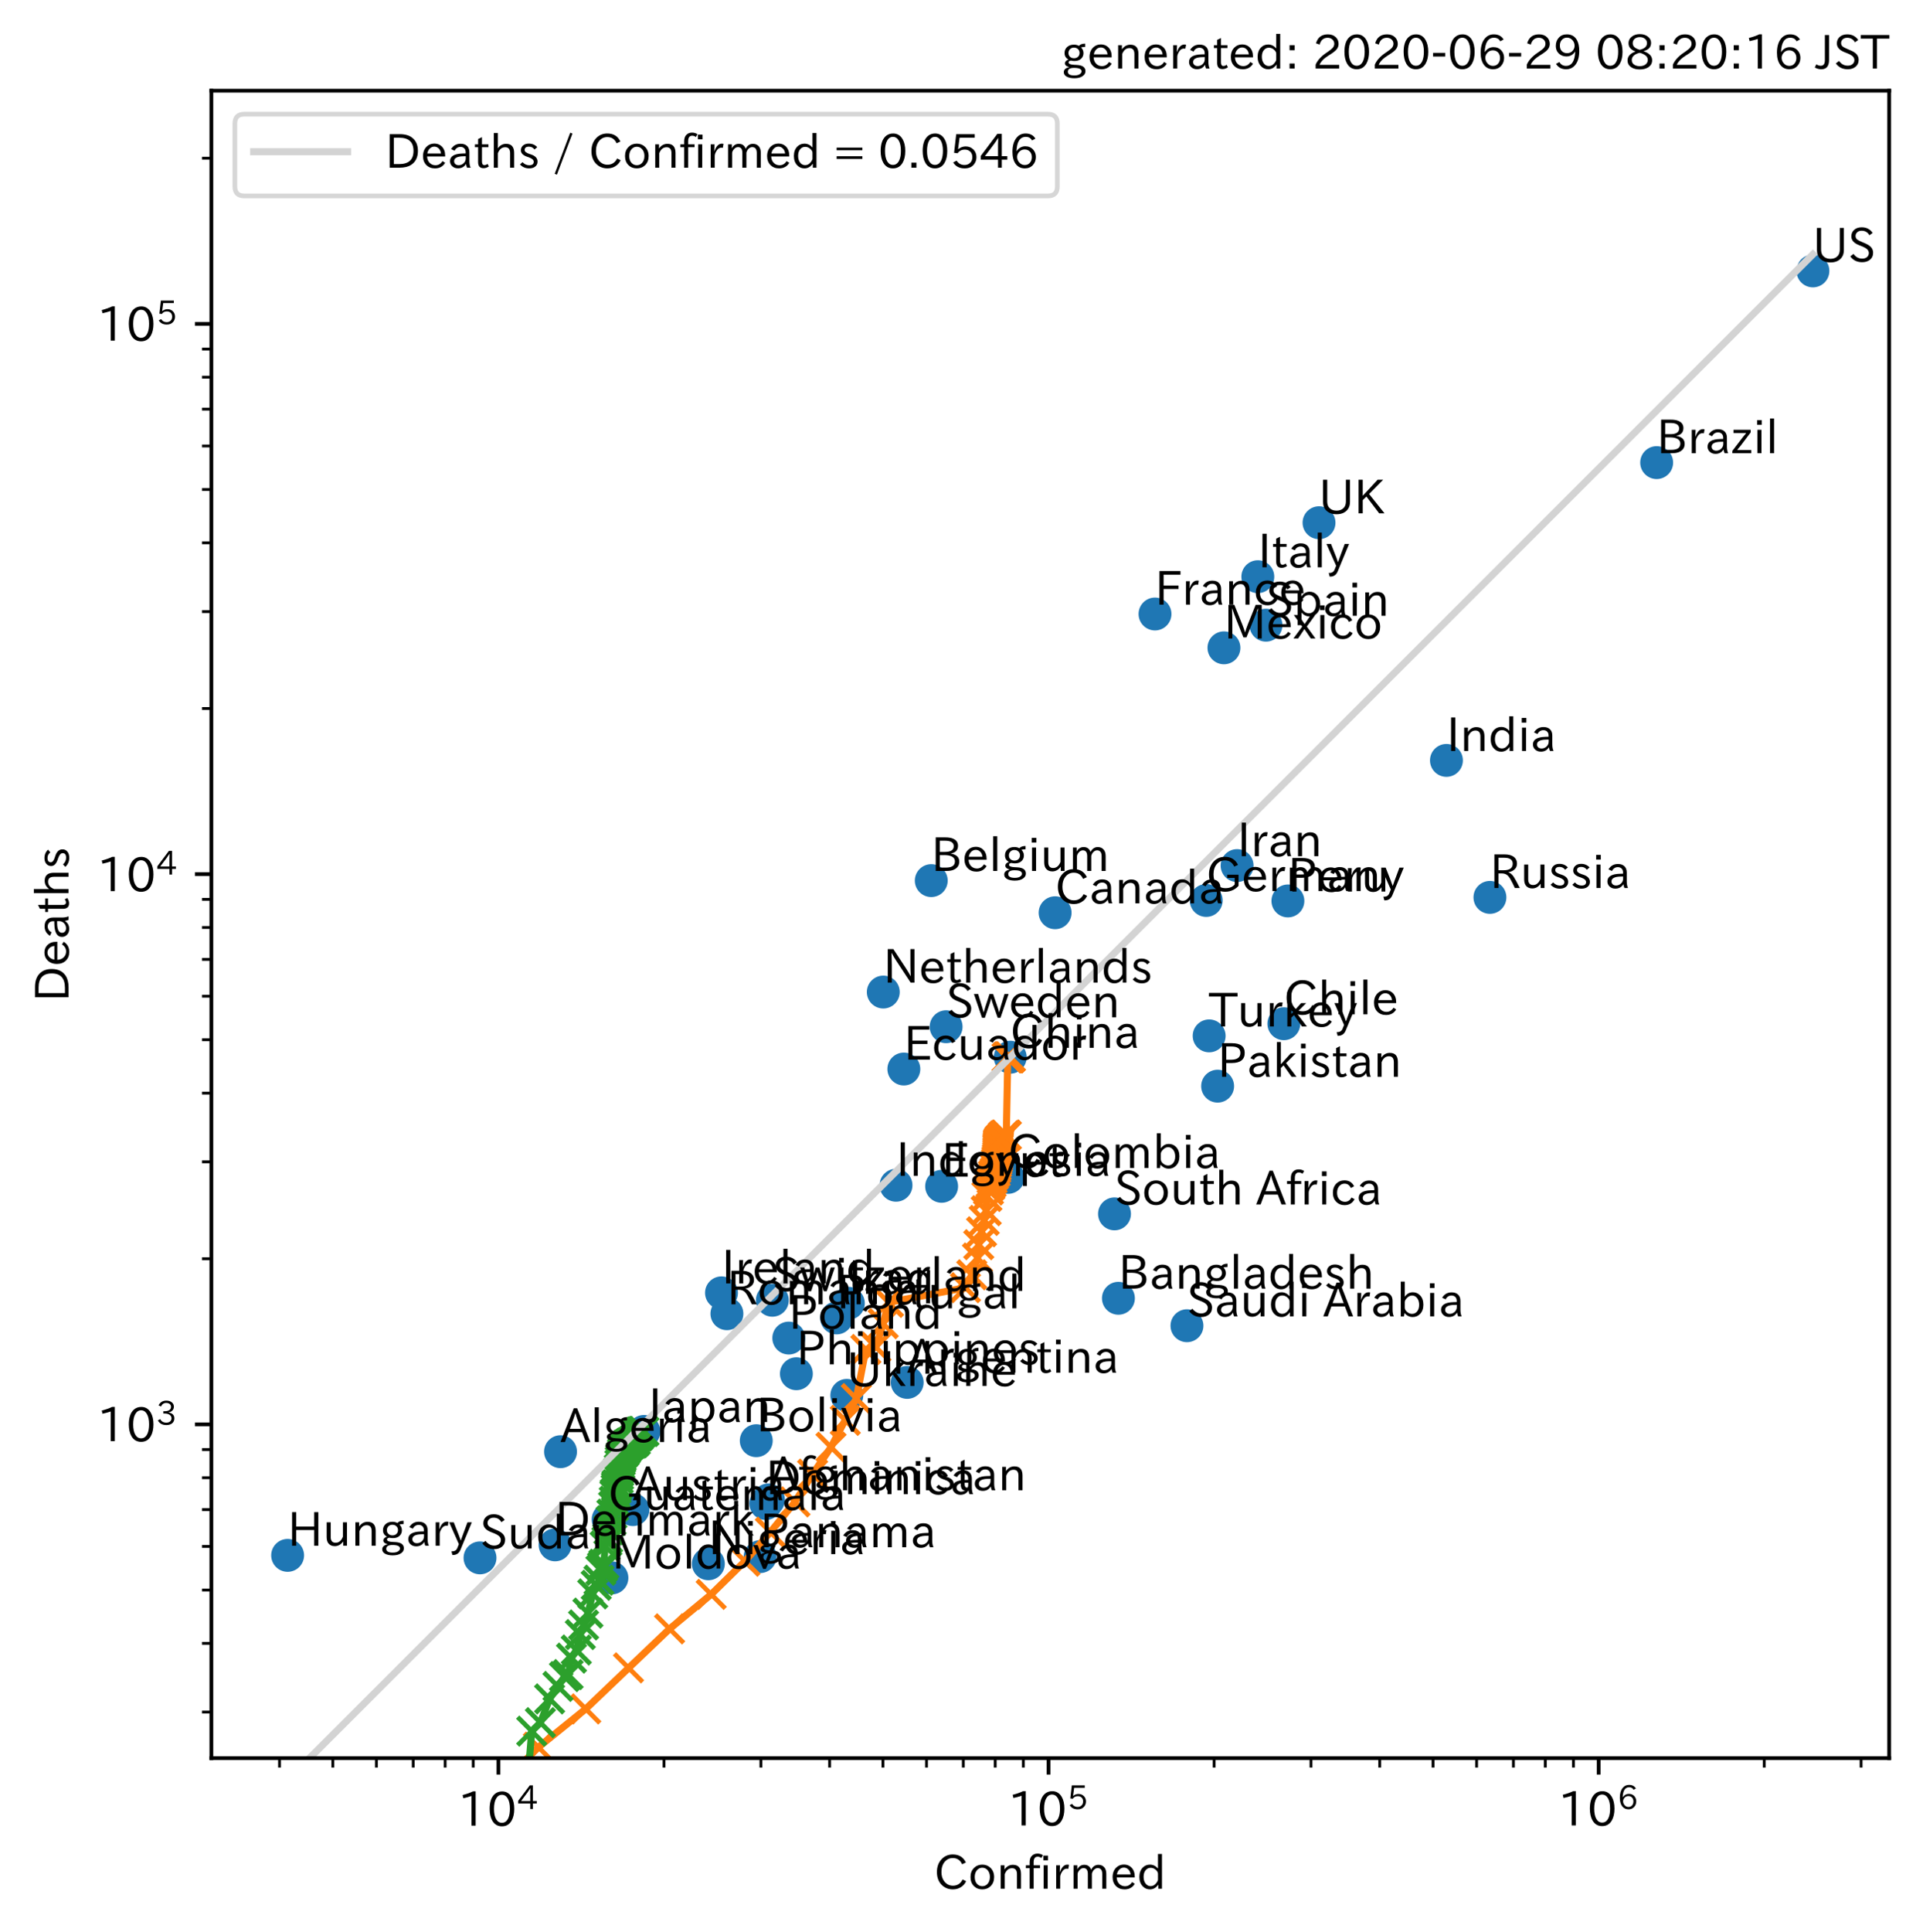 <?xml version="1.0" encoding="utf-8" standalone="no"?>
<!DOCTYPE svg PUBLIC "-//W3C//DTD SVG 1.1//EN"
  "http://www.w3.org/Graphics/SVG/1.1/DTD/svg11.dtd">
<!-- Created with matplotlib (https://matplotlib.org/) -->
<svg height="411.096pt" version="1.1" viewBox="0 0 409.311 411.096" width="409.311pt" xmlns="http://www.w3.org/2000/svg" xmlns:xlink="http://www.w3.org/1999/xlink">
 <defs>
  <style type="text/css">
*{stroke-linecap:butt;stroke-linejoin:round;}
  </style>
 </defs>
 <g id="figure_1">
  <g id="patch_1">
   <path d="M 0 411.096 
L 409.311 411.096 
L 409.311 0 
L 0 0 
z
" style="fill:#ffffff;"/>
  </g>
  <g id="axes_1">
   <g id="patch_2">
    <path d="M 44.991 374.115 
L 402.111 374.115 
L 402.111 19.299 
L 44.991 19.299 
z
" style="fill:#ffffff;"/>
   </g>
   <g id="matplotlib.axis_1">
    <g id="xtick_1">
     <g id="line2d_1">
      <defs>
       <path d="M 0 0 
L 0 3.5 
" id="m35580d1c88" style="stroke:#000000;stroke-width:0.8;"/>
      </defs>
      <g>
       <use style="stroke:#000000;stroke-width:0.8;" x="106.093" xlink:href="#m35580d1c88" y="374.115"/>
      </g>
     </g>
     <g id="text_1">
      <!-- $\mathdefault{10^{4}}$ -->
      <defs>
       <path d="M 38.484 0.984 
L 29.688 0.984 
L 29.688 64.109 
Q 21.438 61.281 12.312 59.328 
L 10.688 66.109 
Q 23.734 69.391 32.906 73.922 
L 38.484 73.922 
z
" id="IPAexGothic-49"/>
       <path d="M 31.844 73.828 
Q 45.016 73.828 52.094 61.625 
Q 57.719 51.953 57.719 36.625 
Q 57.719 21.438 52.094 11.578 
Q 45.125 -0.484 31.5 -0.484 
Q 17.922 -0.484 10.938 11.578 
Q 5.328 21.438 5.328 36.719 
Q 5.328 58.016 15.625 67.719 
Q 22.172 73.828 31.844 73.828 
z
M 31.5 66.656 
Q 23.688 66.656 19.188 58.734 
Q 14.594 50.734 14.594 36.625 
Q 14.594 22.75 19.094 14.797 
Q 23.641 6.984 31.5 6.984 
Q 40.922 6.984 45.453 18.016 
Q 48.438 25.344 48.438 37.109 
Q 48.438 50.875 43.844 58.734 
Q 39.203 66.656 31.5 66.656 
z
" id="IPAexGothic-48"/>
       <path d="M 59.578 18.109 
L 47.797 18.109 
L 47.797 0.984 
L 39.797 0.984 
L 39.797 18.109 
L 3.078 18.109 
L 3.078 26.125 
L 38.375 73.094 
L 47.797 73.094 
L 47.797 25.531 
L 59.578 25.531 
z
M 40.281 64.203 
L 39.984 64.203 
Q 35.594 57.125 31.297 51.312 
L 11.859 25.531 
L 39.797 25.531 
L 39.797 49.125 
Q 39.797 54.391 40.281 64.203 
z
" id="IPAexGothic-52"/>
      </defs>
      <g transform="translate(97.393 388.605)scale(0.1 -0.1)">
       <use transform="translate(0 0.287)" xlink:href="#IPAexGothic-49"/>
       <use transform="translate(62.988 0.287)" xlink:href="#IPAexGothic-48"/>
       <use transform="translate(126.865 35.834)scale(0.7)" xlink:href="#IPAexGothic-52"/>
      </g>
     </g>
    </g>
    <g id="xtick_2">
     <g id="line2d_2">
      <g>
       <use style="stroke:#000000;stroke-width:0.8;" x="223.181" xlink:href="#m35580d1c88" y="374.115"/>
      </g>
     </g>
     <g id="text_2">
      <!-- $\mathdefault{10^{5}}$ -->
      <defs>
       <path d="M 18.406 40.672 
Q 25.531 46.297 33.938 46.297 
Q 44 46.297 50.641 39.5 
Q 56.844 33.016 56.844 23.391 
Q 56.844 14.656 51.516 8.016 
Q 44.828 -0.484 31.734 -0.484 
Q 14.984 -0.484 7.328 12.25 
L 14.656 16.062 
Q 20.453 6.781 31.453 6.781 
Q 38.531 6.781 43.266 11.188 
Q 48.141 15.828 48.141 23.484 
Q 48.141 30.719 43.844 35.016 
Q 39.359 39.5 32.125 39.5 
Q 21.969 39.5 16.75 31.688 
L 9.234 32.672 
L 13.812 72.406 
L 53.219 72.406 
L 53.219 64.891 
L 20.953 64.891 
L 17.719 40.672 
z
" id="IPAexGothic-53"/>
      </defs>
      <g transform="translate(214.481 388.605)scale(0.1 -0.1)">
       <use transform="translate(0 0.769)" xlink:href="#IPAexGothic-49"/>
       <use transform="translate(62.988 0.769)" xlink:href="#IPAexGothic-48"/>
       <use transform="translate(126.865 36.316)scale(0.7)" xlink:href="#IPAexGothic-53"/>
      </g>
     </g>
    </g>
    <g id="xtick_3">
     <g id="line2d_3">
      <g>
       <use style="stroke:#000000;stroke-width:0.8;" x="340.269" xlink:href="#m35580d1c88" y="374.115"/>
      </g>
     </g>
     <g id="text_3">
      <!-- $\mathdefault{10^{6}}$ -->
      <defs>
       <path d="M 16.5 36.375 
Q 23.578 46.578 34.906 46.578 
Q 45.406 46.578 51.812 39.266 
Q 57.422 32.906 57.422 23.781 
Q 57.422 13.812 51.125 6.781 
Q 44.578 -0.484 34.031 -0.484 
Q 21.484 -0.484 14.406 9.078 
Q 7.516 18.406 7.516 34.812 
Q 7.516 53.516 15.828 64.203 
Q 23.344 73.828 35.5 73.828 
Q 49.859 73.828 56.391 62.891 
L 49.219 58.984 
Q 45.219 66.656 35.938 66.656 
Q 17.484 66.656 16.109 36.375 
z
M 33.453 39.797 
Q 26.312 39.797 21.625 34.469 
Q 17.438 29.688 17.438 24.078 
Q 17.438 18.062 21.141 13.188 
Q 26.125 6.688 33.734 6.688 
Q 41.703 6.688 45.953 13.188 
Q 48.828 17.625 48.828 23.484 
Q 48.828 30.375 45.016 34.812 
Q 40.625 39.797 33.453 39.797 
z
" id="IPAexGothic-54"/>
      </defs>
      <g transform="translate(331.569 388.605)scale(0.1 -0.1)">
       <use transform="translate(0 0.773)" xlink:href="#IPAexGothic-49"/>
       <use transform="translate(62.988 0.773)" xlink:href="#IPAexGothic-48"/>
       <use transform="translate(126.865 36.32)scale(0.7)" xlink:href="#IPAexGothic-54"/>
      </g>
     </g>
    </g>
    <g id="xtick_4">
     <g id="line2d_4">
      <defs>
       <path d="M 0 0 
L 0 2 
" id="mcfd0a4ba65" style="stroke:#000000;stroke-width:0.6;"/>
      </defs>
      <g>
       <use style="stroke:#000000;stroke-width:0.6;" x="59.499" xlink:href="#mcfd0a4ba65" y="374.115"/>
      </g>
     </g>
    </g>
    <g id="xtick_5">
     <g id="line2d_5">
      <g>
       <use style="stroke:#000000;stroke-width:0.6;" x="70.846" xlink:href="#mcfd0a4ba65" y="374.115"/>
      </g>
     </g>
    </g>
    <g id="xtick_6">
     <g id="line2d_6">
      <g>
       <use style="stroke:#000000;stroke-width:0.6;" x="80.117" xlink:href="#mcfd0a4ba65" y="374.115"/>
      </g>
     </g>
    </g>
    <g id="xtick_7">
     <g id="line2d_7">
      <g>
       <use style="stroke:#000000;stroke-width:0.6;" x="87.955" xlink:href="#mcfd0a4ba65" y="374.115"/>
      </g>
     </g>
    </g>
    <g id="xtick_8">
     <g id="line2d_8">
      <g>
       <use style="stroke:#000000;stroke-width:0.6;" x="94.746" xlink:href="#mcfd0a4ba65" y="374.115"/>
      </g>
     </g>
    </g>
    <g id="xtick_9">
     <g id="line2d_9">
      <g>
       <use style="stroke:#000000;stroke-width:0.6;" x="100.735" xlink:href="#mcfd0a4ba65" y="374.115"/>
      </g>
     </g>
    </g>
    <g id="xtick_10">
     <g id="line2d_10">
      <g>
       <use style="stroke:#000000;stroke-width:0.6;" x="141.34" xlink:href="#mcfd0a4ba65" y="374.115"/>
      </g>
     </g>
    </g>
    <g id="xtick_11">
     <g id="line2d_11">
      <g>
       <use style="stroke:#000000;stroke-width:0.6;" x="161.958" xlink:href="#mcfd0a4ba65" y="374.115"/>
      </g>
     </g>
    </g>
    <g id="xtick_12">
     <g id="line2d_12">
      <g>
       <use style="stroke:#000000;stroke-width:0.6;" x="176.587" xlink:href="#mcfd0a4ba65" y="374.115"/>
      </g>
     </g>
    </g>
    <g id="xtick_13">
     <g id="line2d_13">
      <g>
       <use style="stroke:#000000;stroke-width:0.6;" x="187.934" xlink:href="#mcfd0a4ba65" y="374.115"/>
      </g>
     </g>
    </g>
    <g id="xtick_14">
     <g id="line2d_14">
      <g>
       <use style="stroke:#000000;stroke-width:0.6;" x="197.205" xlink:href="#mcfd0a4ba65" y="374.115"/>
      </g>
     </g>
    </g>
    <g id="xtick_15">
     <g id="line2d_15">
      <g>
       <use style="stroke:#000000;stroke-width:0.6;" x="205.043" xlink:href="#mcfd0a4ba65" y="374.115"/>
      </g>
     </g>
    </g>
    <g id="xtick_16">
     <g id="line2d_16">
      <g>
       <use style="stroke:#000000;stroke-width:0.6;" x="211.834" xlink:href="#mcfd0a4ba65" y="374.115"/>
      </g>
     </g>
    </g>
    <g id="xtick_17">
     <g id="line2d_17">
      <g>
       <use style="stroke:#000000;stroke-width:0.6;" x="217.823" xlink:href="#mcfd0a4ba65" y="374.115"/>
      </g>
     </g>
    </g>
    <g id="xtick_18">
     <g id="line2d_18">
      <g>
       <use style="stroke:#000000;stroke-width:0.6;" x="258.428" xlink:href="#mcfd0a4ba65" y="374.115"/>
      </g>
     </g>
    </g>
    <g id="xtick_19">
     <g id="line2d_19">
      <g>
       <use style="stroke:#000000;stroke-width:0.6;" x="279.046" xlink:href="#mcfd0a4ba65" y="374.115"/>
      </g>
     </g>
    </g>
    <g id="xtick_20">
     <g id="line2d_20">
      <g>
       <use style="stroke:#000000;stroke-width:0.6;" x="293.675" xlink:href="#mcfd0a4ba65" y="374.115"/>
      </g>
     </g>
    </g>
    <g id="xtick_21">
     <g id="line2d_21">
      <g>
       <use style="stroke:#000000;stroke-width:0.6;" x="305.022" xlink:href="#mcfd0a4ba65" y="374.115"/>
      </g>
     </g>
    </g>
    <g id="xtick_22">
     <g id="line2d_22">
      <g>
       <use style="stroke:#000000;stroke-width:0.6;" x="314.293" xlink:href="#mcfd0a4ba65" y="374.115"/>
      </g>
     </g>
    </g>
    <g id="xtick_23">
     <g id="line2d_23">
      <g>
       <use style="stroke:#000000;stroke-width:0.6;" x="322.132" xlink:href="#mcfd0a4ba65" y="374.115"/>
      </g>
     </g>
    </g>
    <g id="xtick_24">
     <g id="line2d_24">
      <g>
       <use style="stroke:#000000;stroke-width:0.6;" x="328.922" xlink:href="#mcfd0a4ba65" y="374.115"/>
      </g>
     </g>
    </g>
    <g id="xtick_25">
     <g id="line2d_25">
      <g>
       <use style="stroke:#000000;stroke-width:0.6;" x="334.911" xlink:href="#mcfd0a4ba65" y="374.115"/>
      </g>
     </g>
    </g>
    <g id="xtick_26">
     <g id="line2d_26">
      <g>
       <use style="stroke:#000000;stroke-width:0.6;" x="375.516" xlink:href="#mcfd0a4ba65" y="374.115"/>
      </g>
     </g>
    </g>
    <g id="xtick_27">
     <g id="line2d_27">
      <g>
       <use style="stroke:#000000;stroke-width:0.6;" x="396.134" xlink:href="#mcfd0a4ba65" y="374.115"/>
      </g>
     </g>
    </g>
    <g id="text_4">
     <!-- Confirmed -->
     <defs>
      <path d="M 68.016 17 
Q 65.328 10.844 60.297 6.688 
Q 51.766 -0.484 39.984 -0.484 
Q 24.812 -0.484 14.984 10.203 
Q 5.906 20.219 5.906 36.422 
Q 5.906 53.219 15.828 63.719 
Q 25.297 73.828 39.594 73.828 
Q 59.578 73.828 67.531 56.688 
L 59.516 52.984 
Q 53.516 66.219 39.703 66.219 
Q 29.547 66.219 22.703 58.5 
Q 15.531 50.25 15.531 36.281 
Q 15.531 24.219 21.625 16.5 
Q 28.766 7.375 40.047 7.375 
Q 54 7.375 60.594 20.609 
z
" id="IPAexGothic-67"/>
      <path d="M 29.984 52.203 
Q 40.531 52.203 47.75 45.125 
Q 55.172 37.703 55.172 25.594 
Q 55.172 13.875 47.906 6.594 
Q 40.766 -0.484 29.984 -0.484 
Q 19.188 -0.484 12.203 6.5 
Q 4.891 13.766 4.891 25.875 
Q 4.891 37.703 12.312 45.125 
Q 19.391 52.203 29.984 52.203 
z
M 29.984 45.609 
Q 23.734 45.609 19.391 41.109 
Q 13.875 35.594 13.875 25.781 
Q 13.875 16.109 19.281 10.688 
Q 23.688 6.297 29.984 6.297 
Q 36.422 6.297 40.766 10.797 
Q 46.188 16.219 46.188 26.125 
Q 46.188 35.453 40.672 41.109 
Q 36.188 45.609 29.984 45.609 
z
" id="IPAexGothic-111"/>
      <path d="M 52 0.984 
L 43.406 0.984 
L 43.406 31.891 
Q 43.406 44.578 32.906 44.578 
Q 22.312 44.578 17.391 31.891 
L 17.391 0.984 
L 8.797 0.984 
L 8.797 50.781 
L 16.797 50.781 
L 16.797 41.797 
Q 23.828 51.812 34.719 51.812 
Q 52 51.812 52 32.375 
z
" id="IPAexGothic-110"/>
      <path d="M 38.375 72.219 
L 34.812 66.312 
Q 31.109 69.094 27.203 69.094 
Q 18.5 69.094 18.5 57.375 
L 18.5 50.781 
L 32.078 50.781 
L 32.078 44.672 
L 18.5 44.672 
L 18.5 0.984 
L 10.016 0.984 
L 10.016 44.672 
L 1.906 44.672 
L 1.906 50.781 
L 10.016 50.781 
L 10.016 57.172 
Q 10.016 65.438 13.922 70.062 
Q 18.75 75.688 26.703 75.688 
Q 33.062 75.688 38.375 72.219 
z
" id="IPAexGothic-102"/>
      <path d="M 18.406 61.375 
L 8.594 61.375 
L 8.594 71.391 
L 18.406 71.391 
z
M 17.781 0.984 
L 9.188 0.984 
L 9.188 50.781 
L 17.781 50.781 
z
" id="IPAexGothic-105"/>
      <path d="M 36.078 51.812 
L 34.578 43.266 
Q 32.906 43.609 31.594 43.609 
Q 25.828 43.609 22.078 38.188 
Q 17.391 31.344 17.391 26.172 
L 17.391 0.984 
L 8.797 0.984 
L 8.797 50.781 
L 16.891 50.781 
L 16.5 35.984 
L 16.703 35.984 
Q 22.219 52.203 32.766 52.203 
Q 34.469 52.203 36.078 51.812 
z
" id="IPAexGothic-114"/>
      <path d="M 78.469 0.984 
L 69.875 0.984 
L 69.875 32.172 
Q 69.875 44.828 60.109 44.828 
Q 55.469 44.828 51.609 40.531 
Q 48.875 37.453 47.797 32.859 
L 47.797 0.984 
L 39.203 0.984 
L 39.203 32.281 
Q 39.203 44.828 29.984 44.828 
Q 25.094 44.828 21.391 40.531 
Q 17.391 36.031 17.391 31.891 
L 17.391 0.984 
L 8.797 0.984 
L 8.797 50.781 
L 16.797 50.781 
L 16.797 42.188 
Q 21.734 51.812 31.688 51.812 
Q 42.578 51.812 46.188 41.359 
Q 51.609 51.812 61.766 51.812 
Q 69.969 51.812 74.562 46 
Q 78.469 41.219 78.469 32.375 
z
" id="IPAexGothic-109"/>
      <path d="M 13.484 24.906 
Q 13.922 16.266 18.891 11.281 
Q 23.969 6.203 31.203 6.203 
Q 40.719 6.203 46.297 15.094 
L 51.906 11.375 
Q 44.828 -0.484 30.172 -0.484 
Q 19.094 -0.484 11.969 6.594 
Q 4.781 13.812 4.781 25.641 
Q 4.781 38.188 12.312 45.703 
Q 19 52.391 29 52.391 
Q 38.422 52.391 44.781 46.188 
Q 51.906 38.969 51.906 26.906 
L 51.906 24.906 
z
M 43.062 31.203 
Q 42.328 37.984 38.281 41.891 
Q 34.281 45.906 28.812 45.906 
Q 22.469 45.906 17.969 40.484 
Q 14.891 36.812 13.969 31.203 
z
" id="IPAexGothic-101"/>
      <path d="M 52.984 0.984 
L 45.172 0.984 
L 45.172 9.672 
Q 38.141 -0.484 27.391 -0.484 
Q 18.453 -0.484 12.312 5.812 
Q 4.891 13.188 4.891 25.984 
Q 4.891 38.531 12.062 45.906 
Q 18.266 52.203 27.391 52.203 
Q 37.25 52.203 44.484 43.891 
L 44.484 74.906 
L 52.984 74.906 
z
M 44.484 20.359 
L 44.484 32.766 
Q 44.484 37.703 38.375 42.281 
Q 34.078 45.406 28.953 45.406 
Q 23.188 45.406 19.188 41.406 
Q 13.875 36.078 13.875 26.219 
Q 13.875 17.328 18.266 11.719 
Q 22.516 6.391 28.859 6.391 
Q 36.281 6.391 41.5 13.672 
Q 44.484 17.719 44.484 20.359 
z
" id="IPAexGothic-100"/>
     </defs>
     <g transform="translate(198.833 401.996)scale(0.1 -0.1)">
      <use xlink:href="#IPAexGothic-67"/>
      <use x="72.51" xlink:href="#IPAexGothic-111"/>
      <use x="132.91" xlink:href="#IPAexGothic-110"/>
      <use x="193.311" xlink:href="#IPAexGothic-102"/>
      <use x="223.926" xlink:href="#IPAexGothic-105"/>
      <use x="250.928" xlink:href="#IPAexGothic-114"/>
      <use x="287.939" xlink:href="#IPAexGothic-109"/>
      <use x="375.049" xlink:href="#IPAexGothic-101"/>
      <use x="431.934" xlink:href="#IPAexGothic-100"/>
     </g>
    </g>
   </g>
   <g id="matplotlib.axis_2">
    <g id="ytick_1">
     <g id="line2d_28">
      <defs>
       <path d="M 0 0 
L -3.5 0 
" id="m533fd70edb" style="stroke:#000000;stroke-width:0.8;"/>
      </defs>
      <g>
       <use style="stroke:#000000;stroke-width:0.8;" x="44.991" xlink:href="#m533fd70edb" y="303.095"/>
      </g>
     </g>
     <g id="text_5">
      <!-- $\mathdefault{10^{3}}$ -->
      <defs>
       <path d="M 37.203 37.797 
Q 54.781 34.625 54.781 19.969 
Q 54.781 11.188 48.875 5.562 
Q 42.328 -0.484 30.375 -0.484 
Q 12.453 -0.484 4.5 13.766 
L 11.812 17.672 
Q 17.328 6.891 30.281 6.891 
Q 37.891 6.891 42.094 10.797 
Q 46.094 14.5 46.094 20.172 
Q 46.094 26.859 40.094 30.906 
Q 34.625 34.578 25.688 34.578 
L 21.297 34.578 
L 21.297 41.703 
L 25.875 41.703 
Q 34.859 41.703 39.594 45.125 
Q 44.672 48.734 44.672 54.828 
Q 44.672 61.469 38.969 64.656 
Q 35.297 66.844 30.172 66.844 
Q 19.344 66.844 14.109 55.906 
L 6.781 59.422 
Q 14.016 73.828 30.281 73.828 
Q 40.578 73.828 46.969 68.656 
Q 53.375 63.578 53.375 55.219 
Q 53.375 47.312 47.172 42.281 
Q 43.172 39.062 37.203 38.188 
z
" id="IPAexGothic-51"/>
      </defs>
      <g transform="translate(20.591 306.84)scale(0.1 -0.1)">
       <use transform="translate(0 0.773)" xlink:href="#IPAexGothic-49"/>
       <use transform="translate(62.988 0.773)" xlink:href="#IPAexGothic-48"/>
       <use transform="translate(126.865 36.32)scale(0.7)" xlink:href="#IPAexGothic-51"/>
      </g>
     </g>
    </g>
    <g id="ytick_2">
     <g id="line2d_29">
      <g>
       <use style="stroke:#000000;stroke-width:0.8;" x="44.991" xlink:href="#m533fd70edb" y="186.007"/>
      </g>
     </g>
     <g id="text_6">
      <!-- $\mathdefault{10^{4}}$ -->
      <g transform="translate(20.591 189.752)scale(0.1 -0.1)">
       <use transform="translate(0 0.287)" xlink:href="#IPAexGothic-49"/>
       <use transform="translate(62.988 0.287)" xlink:href="#IPAexGothic-48"/>
       <use transform="translate(126.865 35.834)scale(0.7)" xlink:href="#IPAexGothic-52"/>
      </g>
     </g>
    </g>
    <g id="ytick_3">
     <g id="line2d_30">
      <g>
       <use style="stroke:#000000;stroke-width:0.8;" x="44.991" xlink:href="#m533fd70edb" y="68.919"/>
      </g>
     </g>
     <g id="text_7">
      <!-- $\mathdefault{10^{5}}$ -->
      <g transform="translate(20.591 72.664)scale(0.1 -0.1)">
       <use transform="translate(0 0.769)" xlink:href="#IPAexGothic-49"/>
       <use transform="translate(62.988 0.769)" xlink:href="#IPAexGothic-48"/>
       <use transform="translate(126.865 36.316)scale(0.7)" xlink:href="#IPAexGothic-53"/>
      </g>
     </g>
    </g>
    <g id="ytick_4">
     <g id="line2d_31">
      <defs>
       <path d="M 0 0 
L -2 0 
" id="m4b6b1935d8" style="stroke:#000000;stroke-width:0.6;"/>
      </defs>
      <g>
       <use style="stroke:#000000;stroke-width:0.6;" x="44.991" xlink:href="#m4b6b1935d8" y="364.318"/>
      </g>
     </g>
    </g>
    <g id="ytick_5">
     <g id="line2d_32">
      <g>
       <use style="stroke:#000000;stroke-width:0.6;" x="44.991" xlink:href="#m4b6b1935d8" y="349.689"/>
      </g>
     </g>
    </g>
    <g id="ytick_6">
     <g id="line2d_33">
      <g>
       <use style="stroke:#000000;stroke-width:0.6;" x="44.991" xlink:href="#m4b6b1935d8" y="338.342"/>
      </g>
     </g>
    </g>
    <g id="ytick_7">
     <g id="line2d_34">
      <g>
       <use style="stroke:#000000;stroke-width:0.6;" x="44.991" xlink:href="#m4b6b1935d8" y="329.071"/>
      </g>
     </g>
    </g>
    <g id="ytick_8">
     <g id="line2d_35">
      <g>
       <use style="stroke:#000000;stroke-width:0.6;" x="44.991" xlink:href="#m4b6b1935d8" y="321.232"/>
      </g>
     </g>
    </g>
    <g id="ytick_9">
     <g id="line2d_36">
      <g>
       <use style="stroke:#000000;stroke-width:0.6;" x="44.991" xlink:href="#m4b6b1935d8" y="314.442"/>
      </g>
     </g>
    </g>
    <g id="ytick_10">
     <g id="line2d_37">
      <g>
       <use style="stroke:#000000;stroke-width:0.6;" x="44.991" xlink:href="#m4b6b1935d8" y="308.453"/>
      </g>
     </g>
    </g>
    <g id="ytick_11">
     <g id="line2d_38">
      <g>
       <use style="stroke:#000000;stroke-width:0.6;" x="44.991" xlink:href="#m4b6b1935d8" y="267.848"/>
      </g>
     </g>
    </g>
    <g id="ytick_12">
     <g id="line2d_39">
      <g>
       <use style="stroke:#000000;stroke-width:0.6;" x="44.991" xlink:href="#m4b6b1935d8" y="247.23"/>
      </g>
     </g>
    </g>
    <g id="ytick_13">
     <g id="line2d_40">
      <g>
       <use style="stroke:#000000;stroke-width:0.6;" x="44.991" xlink:href="#m4b6b1935d8" y="232.601"/>
      </g>
     </g>
    </g>
    <g id="ytick_14">
     <g id="line2d_41">
      <g>
       <use style="stroke:#000000;stroke-width:0.6;" x="44.991" xlink:href="#m4b6b1935d8" y="221.254"/>
      </g>
     </g>
    </g>
    <g id="ytick_15">
     <g id="line2d_42">
      <g>
       <use style="stroke:#000000;stroke-width:0.6;" x="44.991" xlink:href="#m4b6b1935d8" y="211.983"/>
      </g>
     </g>
    </g>
    <g id="ytick_16">
     <g id="line2d_43">
      <g>
       <use style="stroke:#000000;stroke-width:0.6;" x="44.991" xlink:href="#m4b6b1935d8" y="204.144"/>
      </g>
     </g>
    </g>
    <g id="ytick_17">
     <g id="line2d_44">
      <g>
       <use style="stroke:#000000;stroke-width:0.6;" x="44.991" xlink:href="#m4b6b1935d8" y="197.354"/>
      </g>
     </g>
    </g>
    <g id="ytick_18">
     <g id="line2d_45">
      <g>
       <use style="stroke:#000000;stroke-width:0.6;" x="44.991" xlink:href="#m4b6b1935d8" y="191.365"/>
      </g>
     </g>
    </g>
    <g id="ytick_19">
     <g id="line2d_46">
      <g>
       <use style="stroke:#000000;stroke-width:0.6;" x="44.991" xlink:href="#m4b6b1935d8" y="150.76"/>
      </g>
     </g>
    </g>
    <g id="ytick_20">
     <g id="line2d_47">
      <g>
       <use style="stroke:#000000;stroke-width:0.6;" x="44.991" xlink:href="#m4b6b1935d8" y="130.142"/>
      </g>
     </g>
    </g>
    <g id="ytick_21">
     <g id="line2d_48">
      <g>
       <use style="stroke:#000000;stroke-width:0.6;" x="44.991" xlink:href="#m4b6b1935d8" y="115.513"/>
      </g>
     </g>
    </g>
    <g id="ytick_22">
     <g id="line2d_49">
      <g>
       <use style="stroke:#000000;stroke-width:0.6;" x="44.991" xlink:href="#m4b6b1935d8" y="104.166"/>
      </g>
     </g>
    </g>
    <g id="ytick_23">
     <g id="line2d_50">
      <g>
       <use style="stroke:#000000;stroke-width:0.6;" x="44.991" xlink:href="#m4b6b1935d8" y="94.895"/>
      </g>
     </g>
    </g>
    <g id="ytick_24">
     <g id="line2d_51">
      <g>
       <use style="stroke:#000000;stroke-width:0.6;" x="44.991" xlink:href="#m4b6b1935d8" y="87.056"/>
      </g>
     </g>
    </g>
    <g id="ytick_25">
     <g id="line2d_52">
      <g>
       <use style="stroke:#000000;stroke-width:0.6;" x="44.991" xlink:href="#m4b6b1935d8" y="80.266"/>
      </g>
     </g>
    </g>
    <g id="ytick_26">
     <g id="line2d_53">
      <g>
       <use style="stroke:#000000;stroke-width:0.6;" x="44.991" xlink:href="#m4b6b1935d8" y="74.277"/>
      </g>
     </g>
    </g>
    <g id="ytick_27">
     <g id="line2d_54">
      <g>
       <use style="stroke:#000000;stroke-width:0.6;" x="44.991" xlink:href="#m4b6b1935d8" y="33.672"/>
      </g>
     </g>
    </g>
    <g id="text_8">
     <!-- Deaths -->
     <defs>
      <path d="M 9.516 72.406 
L 31 72.406 
Q 49.359 72.406 59.234 63.281 
Q 69.625 53.812 69.625 36.812 
Q 69.625 16.359 54.938 6.891 
Q 45.703 0.984 30.328 0.984 
L 9.516 0.984 
z
M 18.312 8.688 
L 29.594 8.688 
Q 60.203 8.688 60.203 36.812 
Q 60.203 64.797 30.125 64.797 
L 18.312 64.797 
z
" id="IPAexGothic-68"/>
      <path d="M 49.312 0.984 
L 41.75 0.984 
Q 39.984 4.734 39.547 8.688 
L 39.203 8.688 
Q 33.547 -0.391 22.312 -0.391 
Q 14.594 -0.391 9.719 4.5 
Q 5.422 8.797 5.422 14.984 
Q 5.422 30.422 32.031 31.203 
L 38.719 31.391 
L 38.719 33.984 
Q 38.719 39.203 35.75 42.188 
Q 32.625 45.312 27.734 45.312 
Q 19.344 45.312 15.141 37.156 
L 7.719 40.578 
Q 14.656 52 27.938 52 
Q 37.109 52 42.047 46.875 
Q 46.625 42.281 46.625 33.891 
L 46.625 15.578 
Q 46.625 6.25 49.312 0.984 
z
M 38.922 25.391 
L 33.453 25.297 
Q 14.109 24.859 14.109 14.891 
Q 14.109 11.375 16.406 9.078 
Q 19.234 6.297 23.828 6.297 
Q 30.219 6.297 34.906 10.984 
Q 38.922 15.141 38.922 21 
z
" id="IPAexGothic-97"/>
      <path d="M 33.203 3.766 
Q 27.641 -0.094 21.828 -0.094 
Q 10.203 -0.094 10.203 12.984 
L 10.203 44.672 
L 3.422 44.672 
L 3.422 50.781 
L 10.203 50.781 
L 10.203 61.969 
L 18.406 66.062 
L 18.406 50.781 
L 32.234 50.781 
L 32.234 44.672 
L 18.406 44.672 
L 18.406 14.156 
Q 18.406 6.5 23.641 6.5 
Q 27.156 6.5 30.328 9.188 
z
" id="IPAexGothic-116"/>
      <path d="M 52.297 0.984 
L 43.703 0.984 
L 43.703 31.891 
Q 43.703 44.578 33.297 44.578 
Q 22.609 44.578 17.672 31.891 
L 17.672 0.984 
L 9.078 0.984 
L 9.078 74.906 
L 17.672 74.906 
L 17.672 42.281 
Q 24.469 51.812 35.109 51.812 
Q 52.297 51.812 52.297 32.375 
z
" id="IPAexGothic-104"/>
      <path d="M 34.906 39.797 
Q 30.281 45.797 23.188 45.797 
Q 13.922 45.797 13.922 38.672 
Q 13.922 33.641 23.922 30.375 
L 27.203 29.297 
Q 41.406 24.656 41.406 13.969 
Q 41.406 6.781 35.5 2.688 
Q 30.812 -0.484 23.391 -0.484 
Q 11.969 -0.484 4 7.859 
L 9.422 12.797 
Q 15.578 6.203 23.688 6.203 
Q 33.297 6.203 33.297 13.672 
Q 33.297 19.344 22.703 23.094 
L 19.281 24.266 
Q 5.906 28.953 5.906 37.984 
Q 5.906 43.703 9.812 47.609 
Q 14.5 52.297 22.703 52.297 
Q 33.688 52.297 40.719 44.672 
z
" id="IPAexGothic-115"/>
     </defs>
     <g transform="translate(14.691 213.16)rotate(-90)scale(0.1 -0.1)">
      <use xlink:href="#IPAexGothic-68"/>
      <use x="75.684" xlink:href="#IPAexGothic-101"/>
      <use x="132.568" xlink:href="#IPAexGothic-97"/>
      <use x="187.549" xlink:href="#IPAexGothic-116"/>
      <use x="222.168" xlink:href="#IPAexGothic-104"/>
      <use x="282.861" xlink:href="#IPAexGothic-115"/>
     </g>
    </g>
   </g>
   <g id="line2d_55">
    <defs>
     <path d="M 0 3 
C 0.796 3 1.559 2.684 2.121 2.121 
C 2.684 1.559 3 0.796 3 0 
C 3 -0.796 2.684 -1.559 2.121 -2.121 
C 1.559 -2.684 0.796 -3 0 -3 
C -0.796 -3 -1.559 -2.684 -2.121 -2.121 
C -2.684 -1.559 -3 -0.796 -3 0 
C -3 0.796 -2.684 1.559 -2.121 2.121 
C -1.559 2.684 -0.796 3 0 3 
z
" id="m386b6e5df9" style="stroke:#1f77b4;"/>
    </defs>
    <g clip-path="url(#p2ae37519c8)">
     <use style="fill:#1f77b4;stroke:#1f77b4;" x="237.221" xlink:href="#m386b6e5df9" y="258.302"/>
     <use style="fill:#1f77b4;stroke:#1f77b4;" x="150.774" xlink:href="#m386b6e5df9" y="332.761"/>
     <use style="fill:#1f77b4;stroke:#1f77b4;" x="119.309" xlink:href="#m386b6e5df9" y="308.907"/>
     <use style="fill:#1f77b4;stroke:#1f77b4;" x="385.878" xlink:href="#m386b6e5df9" y="57.649"/>
     <use style="fill:#1f77b4;stroke:#1f77b4;" x="352.622" xlink:href="#m386b6e5df9" y="98.439"/>
     <use style="fill:#1f77b4;stroke:#1f77b4;" x="274.131" xlink:href="#m386b6e5df9" y="191.711"/>
     <use style="fill:#1f77b4;stroke:#1f77b4;" x="273.266" xlink:href="#m386b6e5df9" y="217.842"/>
     <use style="fill:#1f77b4;stroke:#1f77b4;" x="260.518" xlink:href="#m386b6e5df9" y="137.853"/>
     <use style="fill:#1f77b4;stroke:#1f77b4;" x="224.582" xlink:href="#m386b6e5df9" y="194.223"/>
     <use style="fill:#1f77b4;stroke:#1f77b4;" x="214.582" xlink:href="#m386b6e5df9" y="250.539"/>
     <use style="fill:#1f77b4;stroke:#1f77b4;" x="193.096" xlink:href="#m386b6e5df9" y="294.164"/>
     <use style="fill:#1f77b4;stroke:#1f77b4;" x="192.385" xlink:href="#m386b6e5df9" y="227.478"/>
     <use style="fill:#1f77b4;stroke:#1f77b4;" x="162.996" xlink:href="#m386b6e5df9" y="319.941"/>
     <use style="fill:#1f77b4;stroke:#1f77b4;" x="161.797" xlink:href="#m386b6e5df9" y="331.235"/>
     <use style="fill:#1f77b4;stroke:#1f77b4;" x="160.97" xlink:href="#m386b6e5df9" y="306.567"/>
     <use style="fill:#1f77b4;stroke:#1f77b4;" x="129.443" xlink:href="#m386b6e5df9" y="323.308"/>
     <use style="fill:#1f77b4;stroke:#1f77b4;" x="263.316" xlink:href="#m386b6e5df9" y="184.189"/>
     <use style="fill:#1f77b4;stroke:#1f77b4;" x="259.173" xlink:href="#m386b6e5df9" y="231.123"/>
     <use style="fill:#1f77b4;stroke:#1f77b4;" x="252.646" xlink:href="#m386b6e5df9" y="282.105"/>
     <use style="fill:#1f77b4;stroke:#1f77b4;" x="200.425" xlink:href="#m386b6e5df9" y="252.437"/>
     <use style="fill:#1f77b4;stroke:#1f77b4;" x="180.573" xlink:href="#m386b6e5df9" y="277.323"/>
     <use style="fill:#1f77b4;stroke:#1f77b4;" x="163.571" xlink:href="#m386b6e5df9" y="319.168"/>
     <use style="fill:#1f77b4;stroke:#1f77b4;" x="102.172" xlink:href="#m386b6e5df9" y="331.501"/>
     <use style="fill:#1f77b4;stroke:#1f77b4;" x="317.131" xlink:href="#m386b6e5df9" y="190.954"/>
     <use style="fill:#1f77b4;stroke:#1f77b4;" x="280.755" xlink:href="#m386b6e5df9" y="111.231"/>
     <use style="fill:#1f77b4;stroke:#1f77b4;" x="269.462" xlink:href="#m386b6e5df9" y="133.035"/>
     <use style="fill:#1f77b4;stroke:#1f77b4;" x="267.728" xlink:href="#m386b6e5df9" y="122.717"/>
     <use style="fill:#1f77b4;stroke:#1f77b4;" x="257.37" xlink:href="#m386b6e5df9" y="220.427"/>
     <use style="fill:#1f77b4;stroke:#1f77b4;" x="256.747" xlink:href="#m386b6e5df9" y="191.608"/>
     <use style="fill:#1f77b4;stroke:#1f77b4;" x="245.844" xlink:href="#m386b6e5df9" y="130.653"/>
     <use style="fill:#1f77b4;stroke:#1f77b4;" x="201.382" xlink:href="#m386b6e5df9" y="218.483"/>
     <use style="fill:#1f77b4;stroke:#1f77b4;" x="198.219" xlink:href="#m386b6e5df9" y="187.388"/>
     <use style="fill:#1f77b4;stroke:#1f77b4;" x="188.009" xlink:href="#m386b6e5df9" y="211.101"/>
     <use style="fill:#1f77b4;stroke:#1f77b4;" x="180.243" xlink:href="#m386b6e5df9" y="296.925"/>
     <use style="fill:#1f77b4;stroke:#1f77b4;" x="178.076" xlink:href="#m386b6e5df9" y="280.45"/>
     <use style="fill:#1f77b4;stroke:#1f77b4;" x="167.893" xlink:href="#m386b6e5df9" y="284.73"/>
     <use style="fill:#1f77b4;stroke:#1f77b4;" x="164.394" xlink:href="#m386b6e5df9" y="276.684"/>
     <use style="fill:#1f77b4;stroke:#1f77b4;" x="154.724" xlink:href="#m386b6e5df9" y="279.546"/>
     <use style="fill:#1f77b4;stroke:#1f77b4;" x="153.568" xlink:href="#m386b6e5df9" y="275.105"/>
     <use style="fill:#1f77b4;stroke:#1f77b4;" x="134.729" xlink:href="#m386b6e5df9" y="321.232"/>
     <use style="fill:#1f77b4;stroke:#1f77b4;" x="130.246" xlink:href="#m386b6e5df9" y="335.764"/>
     <use style="fill:#1f77b4;stroke:#1f77b4;" x="118.147" xlink:href="#m386b6e5df9" y="328.733"/>
     <use style="fill:#1f77b4;stroke:#1f77b4;" x="61.223" xlink:href="#m386b6e5df9" y="330.97"/>
     <use style="fill:#1f77b4;stroke:#1f77b4;" x="307.875" xlink:href="#m386b6e5df9" y="161.806"/>
     <use style="fill:#1f77b4;stroke:#1f77b4;" x="238.055" xlink:href="#m386b6e5df9" y="276.262"/>
     <use style="fill:#1f77b4;stroke:#1f77b4;" x="190.716" xlink:href="#m386b6e5df9" y="252.212"/>
     <use style="fill:#1f77b4;stroke:#1f77b4;" x="215.03" xlink:href="#m386b6e5df9" y="224.966"/>
     <use style="fill:#1f77b4;stroke:#1f77b4;" x="169.509" xlink:href="#m386b6e5df9" y="292.321"/>
     <use style="fill:#1f77b4;stroke:#1f77b4;" x="137.072" xlink:href="#m386b6e5df9" y="304.592"/>
    </g>
   </g>
   <g id="line2d_56">
    <path clip-path="url(#p2ae37519c8)" d="M 72.422 412.096 
L 80.091 406.065 
L 114.6 371.791 
L 124.674 363.644 
L 142.523 346.606 
L 151.374 339.266 
L 158.558 332.217 
L 163.97 326.028 
L 169.209 319.588 
L 172.966 313.685 
L 176.885 307.947 
L 182.27 297.605 
L 184.298 287.161 
L 186.435 286.68 
L 187.989 281.67 
L 189.114 277.14 
L 205.503 274.003 
L 206.848 271.266 
L 208.061 267.696 
L 208.331 264.861 
L 209.918 257.632 
L 210.063 254.605 
L 210.671 252.25 
L 210.955 251.71 
L 211.447 250.053 
L 211.813 249.429 
L 212.348 246.007 
L 212.574 243.285 
L 212.995 242.584 
L 213.749 241.771 
L 214.192 241.588 
L 214.511 225.032 
L 215.03 224.966 
L 215.03 224.966 
" style="fill:none;stroke:#ff7f0e;stroke-linecap:square;stroke-width:1.5;"/>
    <defs>
     <path d="M -3 3 
L 3 -3 
M -3 -3 
L 3 3 
" id="m362b34d9a0" style="stroke:#ff7f0e;"/>
    </defs>
    <g clip-path="url(#p2ae37519c8)">
     <use style="fill:#ff7f0e;stroke:#ff7f0e;" x="-1" xlink:href="#m362b34d9a0" y="469.099"/>
     <use style="fill:#ff7f0e;stroke:#ff7f0e;" x="2.228" xlink:href="#m362b34d9a0" y="465.522"/>
     <use style="fill:#ff7f0e;stroke:#ff7f0e;" x="23.869" xlink:href="#m362b34d9a0" y="449.667"/>
     <use style="fill:#ff7f0e;stroke:#ff7f0e;" x="40.278" xlink:href="#m362b34d9a0" y="431.53"/>
     <use style="fill:#ff7f0e;stroke:#ff7f0e;" x="65.904" xlink:href="#m362b34d9a0" y="417.22"/>
     <use style="fill:#ff7f0e;stroke:#ff7f0e;" x="80.091" xlink:href="#m362b34d9a0" y="406.065"/>
     <use style="fill:#ff7f0e;stroke:#ff7f0e;" x="93.039" xlink:href="#m362b34d9a0" y="393.2"/>
     <use style="fill:#ff7f0e;stroke:#ff7f0e;" x="104.648" xlink:href="#m362b34d9a0" y="381.734"/>
     <use style="fill:#ff7f0e;stroke:#ff7f0e;" x="114.6" xlink:href="#m362b34d9a0" y="371.791"/>
     <use style="fill:#ff7f0e;stroke:#ff7f0e;" x="124.674" xlink:href="#m362b34d9a0" y="363.644"/>
     <use style="fill:#ff7f0e;stroke:#ff7f0e;" x="133.782" xlink:href="#m362b34d9a0" y="354.906"/>
     <use style="fill:#ff7f0e;stroke:#ff7f0e;" x="142.523" xlink:href="#m362b34d9a0" y="346.606"/>
     <use style="fill:#ff7f0e;stroke:#ff7f0e;" x="151.374" xlink:href="#m362b34d9a0" y="339.266"/>
     <use style="fill:#ff7f0e;stroke:#ff7f0e;" x="158.558" xlink:href="#m362b34d9a0" y="332.217"/>
     <use style="fill:#ff7f0e;stroke:#ff7f0e;" x="163.97" xlink:href="#m362b34d9a0" y="326.028"/>
     <use style="fill:#ff7f0e;stroke:#ff7f0e;" x="169.209" xlink:href="#m362b34d9a0" y="319.588"/>
     <use style="fill:#ff7f0e;stroke:#ff7f0e;" x="172.966" xlink:href="#m362b34d9a0" y="313.685"/>
     <use style="fill:#ff7f0e;stroke:#ff7f0e;" x="176.885" xlink:href="#m362b34d9a0" y="307.947"/>
     <use style="fill:#ff7f0e;stroke:#ff7f0e;" x="179.918" xlink:href="#m362b34d9a0" y="302.238"/>
     <use style="fill:#ff7f0e;stroke:#ff7f0e;" x="182.27" xlink:href="#m362b34d9a0" y="297.605"/>
     <use style="fill:#ff7f0e;stroke:#ff7f0e;" x="184.298" xlink:href="#m362b34d9a0" y="287.161"/>
     <use style="fill:#ff7f0e;stroke:#ff7f0e;" x="186.435" xlink:href="#m362b34d9a0" y="286.68"/>
     <use style="fill:#ff7f0e;stroke:#ff7f0e;" x="187.989" xlink:href="#m362b34d9a0" y="281.67"/>
     <use style="fill:#ff7f0e;stroke:#ff7f0e;" x="189.114" xlink:href="#m362b34d9a0" y="277.14"/>
     <use style="fill:#ff7f0e;stroke:#ff7f0e;" x="205.503" xlink:href="#m362b34d9a0" y="274.003"/>
     <use style="fill:#ff7f0e;stroke:#ff7f0e;" x="206.848" xlink:href="#m362b34d9a0" y="271.266"/>
     <use style="fill:#ff7f0e;stroke:#ff7f0e;" x="208.061" xlink:href="#m362b34d9a0" y="267.696"/>
     <use style="fill:#ff7f0e;stroke:#ff7f0e;" x="208.331" xlink:href="#m362b34d9a0" y="264.861"/>
     <use style="fill:#ff7f0e;stroke:#ff7f0e;" x="208.936" xlink:href="#m362b34d9a0" y="262.108"/>
     <use style="fill:#ff7f0e;stroke:#ff7f0e;" x="209.487" xlink:href="#m362b34d9a0" y="259.691"/>
     <use style="fill:#ff7f0e;stroke:#ff7f0e;" x="209.918" xlink:href="#m362b34d9a0" y="257.632"/>
     <use style="fill:#ff7f0e;stroke:#ff7f0e;" x="210.063" xlink:href="#m362b34d9a0" y="254.605"/>
     <use style="fill:#ff7f0e;stroke:#ff7f0e;" x="210.403" xlink:href="#m362b34d9a0" y="253.232"/>
     <use style="fill:#ff7f0e;stroke:#ff7f0e;" x="210.671" xlink:href="#m362b34d9a0" y="252.25"/>
     <use style="fill:#ff7f0e;stroke:#ff7f0e;" x="210.955" xlink:href="#m362b34d9a0" y="251.71"/>
     <use style="fill:#ff7f0e;stroke:#ff7f0e;" x="211.169" xlink:href="#m362b34d9a0" y="250.902"/>
     <use style="fill:#ff7f0e;stroke:#ff7f0e;" x="211.447" xlink:href="#m362b34d9a0" y="250.053"/>
     <use style="fill:#ff7f0e;stroke:#ff7f0e;" x="211.813" xlink:href="#m362b34d9a0" y="249.429"/>
     <use style="fill:#ff7f0e;stroke:#ff7f0e;" x="211.944" xlink:href="#m362b34d9a0" y="248.691"/>
     <use style="fill:#ff7f0e;stroke:#ff7f0e;" x="212.027" xlink:href="#m362b34d9a0" y="248.154"/>
     <use style="fill:#ff7f0e;stroke:#ff7f0e;" x="212.101" xlink:href="#m362b34d9a0" y="247.502"/>
     <use style="fill:#ff7f0e;stroke:#ff7f0e;" x="212.192" xlink:href="#m362b34d9a0" y="246.976"/>
     <use style="fill:#ff7f0e;stroke:#ff7f0e;" x="212.284" xlink:href="#m362b34d9a0" y="246.473"/>
     <use style="fill:#ff7f0e;stroke:#ff7f0e;" x="212.348" xlink:href="#m362b34d9a0" y="246.007"/>
     <use style="fill:#ff7f0e;stroke:#ff7f0e;" x="212.377" xlink:href="#m362b34d9a0" y="245.563"/>
     <use style="fill:#ff7f0e;stroke:#ff7f0e;" x="212.405" xlink:href="#m362b34d9a0" y="245.187"/>
     <use style="fill:#ff7f0e;stroke:#ff7f0e;" x="212.418" xlink:href="#m362b34d9a0" y="244.911"/>
     <use style="fill:#ff7f0e;stroke:#ff7f0e;" x="212.437" xlink:href="#m362b34d9a0" y="244.556"/>
     <use style="fill:#ff7f0e;stroke:#ff7f0e;" x="212.453" xlink:href="#m362b34d9a0" y="244.379"/>
     <use style="fill:#ff7f0e;stroke:#ff7f0e;" x="212.46" xlink:href="#m362b34d9a0" y="244.267"/>
     <use style="fill:#ff7f0e;stroke:#ff7f0e;" x="212.479" xlink:href="#m362b34d9a0" y="244.043"/>
     <use style="fill:#ff7f0e;stroke:#ff7f0e;" x="212.495" xlink:href="#m362b34d9a0" y="243.885"/>
     <use style="fill:#ff7f0e;stroke:#ff7f0e;" x="212.514" xlink:href="#m362b34d9a0" y="243.663"/>
     <use style="fill:#ff7f0e;stroke:#ff7f0e;" x="212.538" xlink:href="#m362b34d9a0" y="243.458"/>
     <use style="fill:#ff7f0e;stroke:#ff7f0e;" x="212.538" xlink:href="#m362b34d9a0" y="243.458"/>
     <use style="fill:#ff7f0e;stroke:#ff7f0e;" x="212.574" xlink:href="#m362b34d9a0" y="243.285"/>
     <use style="fill:#ff7f0e;stroke:#ff7f0e;" x="212.653" xlink:href="#m362b34d9a0" y="243.113"/>
     <use style="fill:#ff7f0e;stroke:#ff7f0e;" x="212.726" xlink:href="#m362b34d9a0" y="242.988"/>
     <use style="fill:#ff7f0e;stroke:#ff7f0e;" x="212.777" xlink:href="#m362b34d9a0" y="242.894"/>
     <use style="fill:#ff7f0e;stroke:#ff7f0e;" x="212.841" xlink:href="#m362b34d9a0" y="242.754"/>
     <use style="fill:#ff7f0e;stroke:#ff7f0e;" x="212.932" xlink:href="#m362b34d9a0" y="242.646"/>
     <use style="fill:#ff7f0e;stroke:#ff7f0e;" x="212.995" xlink:href="#m362b34d9a0" y="242.584"/>
     <use style="fill:#ff7f0e;stroke:#ff7f0e;" x="213.065" xlink:href="#m362b34d9a0" y="242.491"/>
     <use style="fill:#ff7f0e;stroke:#ff7f0e;" x="213.138" xlink:href="#m362b34d9a0" y="242.414"/>
     <use style="fill:#ff7f0e;stroke:#ff7f0e;" x="213.232" xlink:href="#m362b34d9a0" y="242.368"/>
     <use style="fill:#ff7f0e;stroke:#ff7f0e;" x="213.31" xlink:href="#m362b34d9a0" y="242.291"/>
     <use style="fill:#ff7f0e;stroke:#ff7f0e;" x="213.366" xlink:href="#m362b34d9a0" y="242.229"/>
     <use style="fill:#ff7f0e;stroke:#ff7f0e;" x="213.426" xlink:href="#m362b34d9a0" y="242.168"/>
     <use style="fill:#ff7f0e;stroke:#ff7f0e;" x="213.479" xlink:href="#m362b34d9a0" y="242.061"/>
     <use style="fill:#ff7f0e;stroke:#ff7f0e;" x="213.536" xlink:href="#m362b34d9a0" y="241.969"/>
     <use style="fill:#ff7f0e;stroke:#ff7f0e;" x="213.584" xlink:href="#m362b34d9a0" y="241.908"/>
     <use style="fill:#ff7f0e;stroke:#ff7f0e;" x="213.629" xlink:href="#m362b34d9a0" y="241.847"/>
     <use style="fill:#ff7f0e;stroke:#ff7f0e;" x="213.663" xlink:href="#m362b34d9a0" y="241.801"/>
     <use style="fill:#ff7f0e;stroke:#ff7f0e;" x="213.709" xlink:href="#m362b34d9a0" y="241.771"/>
     <use style="fill:#ff7f0e;stroke:#ff7f0e;" x="213.749" xlink:href="#m362b34d9a0" y="241.771"/>
     <use style="fill:#ff7f0e;stroke:#ff7f0e;" x="213.802" xlink:href="#m362b34d9a0" y="241.74"/>
     <use style="fill:#ff7f0e;stroke:#ff7f0e;" x="213.858" xlink:href="#m362b34d9a0" y="241.71"/>
     <use style="fill:#ff7f0e;stroke:#ff7f0e;" x="213.892" xlink:href="#m362b34d9a0" y="241.695"/>
     <use style="fill:#ff7f0e;stroke:#ff7f0e;" x="213.931" xlink:href="#m362b34d9a0" y="241.634"/>
     <use style="fill:#ff7f0e;stroke:#ff7f0e;" x="214" xlink:href="#m362b34d9a0" y="241.634"/>
     <use style="fill:#ff7f0e;stroke:#ff7f0e;" x="214.07" xlink:href="#m362b34d9a0" y="241.603"/>
     <use style="fill:#ff7f0e;stroke:#ff7f0e;" x="214.13" xlink:href="#m362b34d9a0" y="241.603"/>
     <use style="fill:#ff7f0e;stroke:#ff7f0e;" x="214.16" xlink:href="#m362b34d9a0" y="241.588"/>
     <use style="fill:#ff7f0e;stroke:#ff7f0e;" x="214.192" xlink:href="#m362b34d9a0" y="241.588"/>
     <use style="fill:#ff7f0e;stroke:#ff7f0e;" x="214.405" xlink:href="#m362b34d9a0" y="225.032"/>
     <use style="fill:#ff7f0e;stroke:#ff7f0e;" x="214.424" xlink:href="#m362b34d9a0" y="225.032"/>
     <use style="fill:#ff7f0e;stroke:#ff7f0e;" x="214.436" xlink:href="#m362b34d9a0" y="225.032"/>
     <use style="fill:#ff7f0e;stroke:#ff7f0e;" x="214.458" xlink:href="#m362b34d9a0" y="225.032"/>
     <use style="fill:#ff7f0e;stroke:#ff7f0e;" x="214.466" xlink:href="#m362b34d9a0" y="225.032"/>
     <use style="fill:#ff7f0e;stroke:#ff7f0e;" x="214.488" xlink:href="#m362b34d9a0" y="225.032"/>
     <use style="fill:#ff7f0e;stroke:#ff7f0e;" x="214.497" xlink:href="#m362b34d9a0" y="225.032"/>
     <use style="fill:#ff7f0e;stroke:#ff7f0e;" x="214.503" xlink:href="#m362b34d9a0" y="225.032"/>
     <use style="fill:#ff7f0e;stroke:#ff7f0e;" x="214.511" xlink:href="#m362b34d9a0" y="225.032"/>
     <use style="fill:#ff7f0e;stroke:#ff7f0e;" x="214.519" xlink:href="#m362b34d9a0" y="225.032"/>
     <use style="fill:#ff7f0e;stroke:#ff7f0e;" x="214.521" xlink:href="#m362b34d9a0" y="225.021"/>
     <use style="fill:#ff7f0e;stroke:#ff7f0e;" x="214.524" xlink:href="#m362b34d9a0" y="225.021"/>
     <use style="fill:#ff7f0e;stroke:#ff7f0e;" x="214.538" xlink:href="#m362b34d9a0" y="225.021"/>
     <use style="fill:#ff7f0e;stroke:#ff7f0e;" x="214.54" xlink:href="#m362b34d9a0" y="225.021"/>
     <use style="fill:#ff7f0e;stroke:#ff7f0e;" x="214.547" xlink:href="#m362b34d9a0" y="225.021"/>
     <use style="fill:#ff7f0e;stroke:#ff7f0e;" x="214.549" xlink:href="#m362b34d9a0" y="225.021"/>
     <use style="fill:#ff7f0e;stroke:#ff7f0e;" x="214.552" xlink:href="#m362b34d9a0" y="225.021"/>
     <use style="fill:#ff7f0e;stroke:#ff7f0e;" x="214.556" xlink:href="#m362b34d9a0" y="225.021"/>
     <use style="fill:#ff7f0e;stroke:#ff7f0e;" x="214.559" xlink:href="#m362b34d9a0" y="225.021"/>
     <use style="fill:#ff7f0e;stroke:#ff7f0e;" x="214.56" xlink:href="#m362b34d9a0" y="225.021"/>
     <use style="fill:#ff7f0e;stroke:#ff7f0e;" x="214.562" xlink:href="#m362b34d9a0" y="225.021"/>
     <use style="fill:#ff7f0e;stroke:#ff7f0e;" x="214.565" xlink:href="#m362b34d9a0" y="225.021"/>
     <use style="fill:#ff7f0e;stroke:#ff7f0e;" x="214.566" xlink:href="#m362b34d9a0" y="225.021"/>
     <use style="fill:#ff7f0e;stroke:#ff7f0e;" x="214.574" xlink:href="#m362b34d9a0" y="225.021"/>
     <use style="fill:#ff7f0e;stroke:#ff7f0e;" x="214.586" xlink:href="#m362b34d9a0" y="225.021"/>
     <use style="fill:#ff7f0e;stroke:#ff7f0e;" x="214.587" xlink:href="#m362b34d9a0" y="225.01"/>
     <use style="fill:#ff7f0e;stroke:#ff7f0e;" x="214.591" xlink:href="#m362b34d9a0" y="225.01"/>
     <use style="fill:#ff7f0e;stroke:#ff7f0e;" x="214.595" xlink:href="#m362b34d9a0" y="225.01"/>
     <use style="fill:#ff7f0e;stroke:#ff7f0e;" x="214.598" xlink:href="#m362b34d9a0" y="225.01"/>
     <use style="fill:#ff7f0e;stroke:#ff7f0e;" x="214.603" xlink:href="#m362b34d9a0" y="225.01"/>
     <use style="fill:#ff7f0e;stroke:#ff7f0e;" x="214.607" xlink:href="#m362b34d9a0" y="224.999"/>
     <use style="fill:#ff7f0e;stroke:#ff7f0e;" x="214.613" xlink:href="#m362b34d9a0" y="224.999"/>
     <use style="fill:#ff7f0e;stroke:#ff7f0e;" x="214.616" xlink:href="#m362b34d9a0" y="224.999"/>
     <use style="fill:#ff7f0e;stroke:#ff7f0e;" x="214.619" xlink:href="#m362b34d9a0" y="224.999"/>
     <use style="fill:#ff7f0e;stroke:#ff7f0e;" x="214.621" xlink:href="#m362b34d9a0" y="224.999"/>
     <use style="fill:#ff7f0e;stroke:#ff7f0e;" x="214.628" xlink:href="#m362b34d9a0" y="224.999"/>
     <use style="fill:#ff7f0e;stroke:#ff7f0e;" x="214.63" xlink:href="#m362b34d9a0" y="224.999"/>
     <use style="fill:#ff7f0e;stroke:#ff7f0e;" x="214.631" xlink:href="#m362b34d9a0" y="224.999"/>
     <use style="fill:#ff7f0e;stroke:#ff7f0e;" x="214.638" xlink:href="#m362b34d9a0" y="224.999"/>
     <use style="fill:#ff7f0e;stroke:#ff7f0e;" x="214.642" xlink:href="#m362b34d9a0" y="224.999"/>
     <use style="fill:#ff7f0e;stroke:#ff7f0e;" x="214.643" xlink:href="#m362b34d9a0" y="224.999"/>
     <use style="fill:#ff7f0e;stroke:#ff7f0e;" x="214.645" xlink:href="#m362b34d9a0" y="224.999"/>
     <use style="fill:#ff7f0e;stroke:#ff7f0e;" x="214.645" xlink:href="#m362b34d9a0" y="224.999"/>
     <use style="fill:#ff7f0e;stroke:#ff7f0e;" x="214.656" xlink:href="#m362b34d9a0" y="224.999"/>
     <use style="fill:#ff7f0e;stroke:#ff7f0e;" x="214.659" xlink:href="#m362b34d9a0" y="224.999"/>
     <use style="fill:#ff7f0e;stroke:#ff7f0e;" x="214.669" xlink:href="#m362b34d9a0" y="224.999"/>
     <use style="fill:#ff7f0e;stroke:#ff7f0e;" x="214.675" xlink:href="#m362b34d9a0" y="224.999"/>
     <use style="fill:#ff7f0e;stroke:#ff7f0e;" x="214.678" xlink:href="#m362b34d9a0" y="224.999"/>
     <use style="fill:#ff7f0e;stroke:#ff7f0e;" x="214.678" xlink:href="#m362b34d9a0" y="224.999"/>
     <use style="fill:#ff7f0e;stroke:#ff7f0e;" x="214.685" xlink:href="#m362b34d9a0" y="224.999"/>
     <use style="fill:#ff7f0e;stroke:#ff7f0e;" x="214.689" xlink:href="#m362b34d9a0" y="224.999"/>
     <use style="fill:#ff7f0e;stroke:#ff7f0e;" x="214.694" xlink:href="#m362b34d9a0" y="224.999"/>
     <use style="fill:#ff7f0e;stroke:#ff7f0e;" x="214.697" xlink:href="#m362b34d9a0" y="224.999"/>
     <use style="fill:#ff7f0e;stroke:#ff7f0e;" x="214.699" xlink:href="#m362b34d9a0" y="224.999"/>
     <use style="fill:#ff7f0e;stroke:#ff7f0e;" x="214.701" xlink:href="#m362b34d9a0" y="224.999"/>
     <use style="fill:#ff7f0e;stroke:#ff7f0e;" x="214.708" xlink:href="#m362b34d9a0" y="224.999"/>
     <use style="fill:#ff7f0e;stroke:#ff7f0e;" x="214.712" xlink:href="#m362b34d9a0" y="224.999"/>
     <use style="fill:#ff7f0e;stroke:#ff7f0e;" x="214.719" xlink:href="#m362b34d9a0" y="224.999"/>
     <use style="fill:#ff7f0e;stroke:#ff7f0e;" x="214.754" xlink:href="#m362b34d9a0" y="224.999"/>
     <use style="fill:#ff7f0e;stroke:#ff7f0e;" x="214.783" xlink:href="#m362b34d9a0" y="224.999"/>
     <use style="fill:#ff7f0e;stroke:#ff7f0e;" x="214.81" xlink:href="#m362b34d9a0" y="224.999"/>
     <use style="fill:#ff7f0e;stroke:#ff7f0e;" x="214.837" xlink:href="#m362b34d9a0" y="224.999"/>
     <use style="fill:#ff7f0e;stroke:#ff7f0e;" x="214.858" xlink:href="#m362b34d9a0" y="224.999"/>
     <use style="fill:#ff7f0e;stroke:#ff7f0e;" x="214.881" xlink:href="#m362b34d9a0" y="224.999"/>
     <use style="fill:#ff7f0e;stroke:#ff7f0e;" x="214.899" xlink:href="#m362b34d9a0" y="224.999"/>
     <use style="fill:#ff7f0e;stroke:#ff7f0e;" x="214.915" xlink:href="#m362b34d9a0" y="224.988"/>
     <use style="fill:#ff7f0e;stroke:#ff7f0e;" x="214.927" xlink:href="#m362b34d9a0" y="224.988"/>
     <use style="fill:#ff7f0e;stroke:#ff7f0e;" x="214.958" xlink:href="#m362b34d9a0" y="224.988"/>
     <use style="fill:#ff7f0e;stroke:#ff7f0e;" x="214.975" xlink:href="#m362b34d9a0" y="224.977"/>
     <use style="fill:#ff7f0e;stroke:#ff7f0e;" x="214.988" xlink:href="#m362b34d9a0" y="224.977"/>
     <use style="fill:#ff7f0e;stroke:#ff7f0e;" x="215.005" xlink:href="#m362b34d9a0" y="224.966"/>
     <use style="fill:#ff7f0e;stroke:#ff7f0e;" x="215.019" xlink:href="#m362b34d9a0" y="224.966"/>
     <use style="fill:#ff7f0e;stroke:#ff7f0e;" x="215.03" xlink:href="#m362b34d9a0" y="224.966"/>
    </g>
   </g>
   <g id="line2d_57">
    <path clip-path="url(#p2ae37519c8)" d="M 94.878 412.096 
L 95.377 411.337 
L 98.317 404.547 
L 101.67 400.248 
L 105.039 398.227 
L 107.896 395.966 
L 109.775 392.902 
L 111.482 388.626 
L 113.182 368.374 
L 115.019 366.571 
L 116.982 361.515 
L 120.141 356.771 
L 120.918 356.334 
L 121.639 352.836 
L 122.662 351.107 
L 123.521 347.817 
L 125.144 343.25 
L 126.162 339.162 
L 126.904 337.335 
L 127.488 336.25 
L 127.897 334.147 
L 128.532 332.852 
L 128.796 328.986 
L 129.347 327.322 
L 129.591 325.551 
L 130.069 323.612 
L 130.243 322.186 
L 130.74 319.448 
L 131.202 316.32 
L 131.597 314.697 
L 132.021 310.883 
L 132.228 309.943 
L 132.727 308.907 
L 132.866 308.793 
L 133.593 307.557 
L 133.7 307.557 
L 134.059 307.225 
L 134.343 307.059 
L 134.802 306.95 
L 135.035 306.513 
L 135.242 306.513 
L 135.411 305.596 
L 135.891 305.436 
L 136.05 305.012 
L 136.292 304.749 
L 137.072 304.592 
L 137.072 304.592 
" style="fill:none;stroke:#2ca02c;stroke-linecap:square;stroke-width:1.5;"/>
    <defs>
     <path d="M -3 3 
L 3 -3 
M -3 -3 
L 3 3 
" id="m95f61176ee" style="stroke:#2ca02c;"/>
    </defs>
    <g clip-path="url(#p2ae37519c8)">
     <use style="fill:#2ca02c;stroke:#2ca02c;" x="-1" xlink:href="#m95f61176ee" y="462.511"/>
     <use style="fill:#2ca02c;stroke:#2ca02c;" x="1.993" xlink:href="#m95f61176ee" y="460.788"/>
     <use style="fill:#2ca02c;stroke:#2ca02c;" x="5.64" xlink:href="#m95f61176ee" y="459.67"/>
     <use style="fill:#2ca02c;stroke:#2ca02c;" x="9.589" xlink:href="#m95f61176ee" y="456.457"/>
     <use style="fill:#2ca02c;stroke:#2ca02c;" x="15.778" xlink:href="#m95f61176ee" y="453.436"/>
     <use style="fill:#2ca02c;stroke:#2ca02c;" x="20.725" xlink:href="#m95f61176ee" y="451.517"/>
     <use style="fill:#2ca02c;stroke:#2ca02c;" x="23.042" xlink:href="#m95f61176ee" y="449.667"/>
     <use style="fill:#2ca02c;stroke:#2ca02c;" x="28.587" xlink:href="#m95f61176ee" y="448.767"/>
     <use style="fill:#2ca02c;stroke:#2ca02c;" x="33.183" xlink:href="#m95f61176ee" y="448.767"/>
     <use style="fill:#2ca02c;stroke:#2ca02c;" x="37.924" xlink:href="#m95f61176ee" y="442.089"/>
     <use style="fill:#2ca02c;stroke:#2ca02c;" x="43.495" xlink:href="#m95f61176ee" y="439.052"/>
     <use style="fill:#2ca02c;stroke:#2ca02c;" x="49.267" xlink:href="#m95f61176ee" y="438.32"/>
     <use style="fill:#2ca02c;stroke:#2ca02c;" x="54.898" xlink:href="#m95f61176ee" y="436.186"/>
     <use style="fill:#2ca02c;stroke:#2ca02c;" x="58.289" xlink:href="#m95f61176ee" y="431.53"/>
     <use style="fill:#2ca02c;stroke:#2ca02c;" x="62.665" xlink:href="#m95f61176ee" y="430.898"/>
     <use style="fill:#2ca02c;stroke:#2ca02c;" x="68.43" xlink:href="#m95f61176ee" y="428.447"/>
     <use style="fill:#2ca02c;stroke:#2ca02c;" x="74.258" xlink:href="#m95f61176ee" y="426.684"/>
     <use style="fill:#2ca02c;stroke:#2ca02c;" x="80.159" xlink:href="#m95f61176ee" y="423.33"/>
     <use style="fill:#2ca02c;stroke:#2ca02c;" x="86.091" xlink:href="#m95f61176ee" y="421.21"/>
     <use style="fill:#2ca02c;stroke:#2ca02c;" x="89.775" xlink:href="#m95f61176ee" y="419.176"/>
     <use style="fill:#2ca02c;stroke:#2ca02c;" x="92.438" xlink:href="#m95f61176ee" y="415.801"/>
     <use style="fill:#2ca02c;stroke:#2ca02c;" x="95.377" xlink:href="#m95f61176ee" y="411.337"/>
     <use style="fill:#2ca02c;stroke:#2ca02c;" x="98.317" xlink:href="#m95f61176ee" y="404.547"/>
     <use style="fill:#2ca02c;stroke:#2ca02c;" x="101.67" xlink:href="#m95f61176ee" y="400.248"/>
     <use style="fill:#2ca02c;stroke:#2ca02c;" x="105.039" xlink:href="#m95f61176ee" y="398.227"/>
     <use style="fill:#2ca02c;stroke:#2ca02c;" x="107.896" xlink:href="#m95f61176ee" y="395.966"/>
     <use style="fill:#2ca02c;stroke:#2ca02c;" x="109.775" xlink:href="#m95f61176ee" y="392.902"/>
     <use style="fill:#2ca02c;stroke:#2ca02c;" x="111.482" xlink:href="#m95f61176ee" y="388.626"/>
     <use style="fill:#2ca02c;stroke:#2ca02c;" x="113.182" xlink:href="#m95f61176ee" y="368.374"/>
     <use style="fill:#2ca02c;stroke:#2ca02c;" x="115.019" xlink:href="#m95f61176ee" y="366.571"/>
     <use style="fill:#2ca02c;stroke:#2ca02c;" x="116.982" xlink:href="#m95f61176ee" y="361.515"/>
     <use style="fill:#2ca02c;stroke:#2ca02c;" x="118.761" xlink:href="#m95f61176ee" y="358.859"/>
     <use style="fill:#2ca02c;stroke:#2ca02c;" x="120.141" xlink:href="#m95f61176ee" y="356.771"/>
     <use style="fill:#2ca02c;stroke:#2ca02c;" x="120.918" xlink:href="#m95f61176ee" y="356.334"/>
     <use style="fill:#2ca02c;stroke:#2ca02c;" x="121.639" xlink:href="#m95f61176ee" y="352.836"/>
     <use style="fill:#2ca02c;stroke:#2ca02c;" x="122.662" xlink:href="#m95f61176ee" y="351.107"/>
     <use style="fill:#2ca02c;stroke:#2ca02c;" x="123.521" xlink:href="#m95f61176ee" y="347.817"/>
     <use style="fill:#2ca02c;stroke:#2ca02c;" x="124.213" xlink:href="#m95f61176ee" y="345.776"/>
     <use style="fill:#2ca02c;stroke:#2ca02c;" x="125.144" xlink:href="#m95f61176ee" y="343.25"/>
     <use style="fill:#2ca02c;stroke:#2ca02c;" x="126.162" xlink:href="#m95f61176ee" y="339.162"/>
     <use style="fill:#2ca02c;stroke:#2ca02c;" x="126.904" xlink:href="#m95f61176ee" y="337.335"/>
     <use style="fill:#2ca02c;stroke:#2ca02c;" x="127.488" xlink:href="#m95f61176ee" y="336.25"/>
     <use style="fill:#2ca02c;stroke:#2ca02c;" x="127.897" xlink:href="#m95f61176ee" y="334.147"/>
     <use style="fill:#2ca02c;stroke:#2ca02c;" x="128.257" xlink:href="#m95f61176ee" y="333.403"/>
     <use style="fill:#2ca02c;stroke:#2ca02c;" x="128.532" xlink:href="#m95f61176ee" y="332.852"/>
     <use style="fill:#2ca02c;stroke:#2ca02c;" x="128.796" xlink:href="#m95f61176ee" y="328.986"/>
     <use style="fill:#2ca02c;stroke:#2ca02c;" x="129.182" xlink:href="#m95f61176ee" y="327.981"/>
     <use style="fill:#2ca02c;stroke:#2ca02c;" x="129.347" xlink:href="#m95f61176ee" y="327.322"/>
     <use style="fill:#2ca02c;stroke:#2ca02c;" x="129.591" xlink:href="#m95f61176ee" y="325.551"/>
     <use style="fill:#2ca02c;stroke:#2ca02c;" x="130.069" xlink:href="#m95f61176ee" y="323.612"/>
     <use style="fill:#2ca02c;stroke:#2ca02c;" x="130.243" xlink:href="#m95f61176ee" y="322.186"/>
     <use style="fill:#2ca02c;stroke:#2ca02c;" x="130.602" xlink:href="#m95f61176ee" y="320.511"/>
     <use style="fill:#2ca02c;stroke:#2ca02c;" x="130.74" xlink:href="#m95f61176ee" y="319.448"/>
     <use style="fill:#2ca02c;stroke:#2ca02c;" x="130.89" xlink:href="#m95f61176ee" y="318.132"/>
     <use style="fill:#2ca02c;stroke:#2ca02c;" x="130.953" xlink:href="#m95f61176ee" y="317.792"/>
     <use style="fill:#2ca02c;stroke:#2ca02c;" x="131.14" xlink:href="#m95f61176ee" y="316.85"/>
     <use style="fill:#2ca02c;stroke:#2ca02c;" x="131.202" xlink:href="#m95f61176ee" y="316.32"/>
     <use style="fill:#2ca02c;stroke:#2ca02c;" x="131.323" xlink:href="#m95f61176ee" y="315.925"/>
     <use style="fill:#2ca02c;stroke:#2ca02c;" x="131.597" xlink:href="#m95f61176ee" y="314.697"/>
     <use style="fill:#2ca02c;stroke:#2ca02c;" x="131.668" xlink:href="#m95f61176ee" y="313.936"/>
     <use style="fill:#2ca02c;stroke:#2ca02c;" x="131.711" xlink:href="#m95f61176ee" y="313.186"/>
     <use style="fill:#2ca02c;stroke:#2ca02c;" x="131.806" xlink:href="#m95f61176ee" y="312.57"/>
     <use style="fill:#2ca02c;stroke:#2ca02c;" x="131.935" xlink:href="#m95f61176ee" y="311.599"/>
     <use style="fill:#2ca02c;stroke:#2ca02c;" x="132.021" xlink:href="#m95f61176ee" y="310.883"/>
     <use style="fill:#2ca02c;stroke:#2ca02c;" x="132.118" xlink:href="#m95f61176ee" y="310.352"/>
     <use style="fill:#2ca02c;stroke:#2ca02c;" x="132.228" xlink:href="#m95f61176ee" y="309.943"/>
     <use style="fill:#2ca02c;stroke:#2ca02c;" x="132.486" xlink:href="#m95f61176ee" y="309.25"/>
     <use style="fill:#2ca02c;stroke:#2ca02c;" x="132.628" xlink:href="#m95f61176ee" y="308.964"/>
     <use style="fill:#2ca02c;stroke:#2ca02c;" x="132.727" xlink:href="#m95f61176ee" y="308.907"/>
     <use style="fill:#2ca02c;stroke:#2ca02c;" x="132.866" xlink:href="#m95f61176ee" y="308.793"/>
     <use style="fill:#2ca02c;stroke:#2ca02c;" x="133.034" xlink:href="#m95f61176ee" y="308.453"/>
     <use style="fill:#2ca02c;stroke:#2ca02c;" x="133.129" xlink:href="#m95f61176ee" y="308.284"/>
     <use style="fill:#2ca02c;stroke:#2ca02c;" x="133.267" xlink:href="#m95f61176ee" y="308.059"/>
     <use style="fill:#2ca02c;stroke:#2ca02c;" x="133.383" xlink:href="#m95f61176ee" y="307.668"/>
     <use style="fill:#2ca02c;stroke:#2ca02c;" x="133.495" xlink:href="#m95f61176ee" y="307.557"/>
     <use style="fill:#2ca02c;stroke:#2ca02c;" x="133.593" xlink:href="#m95f61176ee" y="307.557"/>
     <use style="fill:#2ca02c;stroke:#2ca02c;" x="133.7" xlink:href="#m95f61176ee" y="307.557"/>
     <use style="fill:#2ca02c;stroke:#2ca02c;" x="133.821" xlink:href="#m95f61176ee" y="307.39"/>
     <use style="fill:#2ca02c;stroke:#2ca02c;" x="133.941" xlink:href="#m95f61176ee" y="307.335"/>
     <use style="fill:#2ca02c;stroke:#2ca02c;" x="134.059" xlink:href="#m95f61176ee" y="307.225"/>
     <use style="fill:#2ca02c;stroke:#2ca02c;" x="134.205" xlink:href="#m95f61176ee" y="307.114"/>
     <use style="fill:#2ca02c;stroke:#2ca02c;" x="134.343" xlink:href="#m95f61176ee" y="307.059"/>
     <use style="fill:#2ca02c;stroke:#2ca02c;" x="134.555" xlink:href="#m95f61176ee" y="307.059"/>
     <use style="fill:#2ca02c;stroke:#2ca02c;" x="134.802" xlink:href="#m95f61176ee" y="306.95"/>
     <use style="fill:#2ca02c;stroke:#2ca02c;" x="134.92" xlink:href="#m95f61176ee" y="306.731"/>
     <use style="fill:#2ca02c;stroke:#2ca02c;" x="135.035" xlink:href="#m95f61176ee" y="306.513"/>
     <use style="fill:#2ca02c;stroke:#2ca02c;" x="135.242" xlink:href="#m95f61176ee" y="306.513"/>
     <use style="fill:#2ca02c;stroke:#2ca02c;" x="135.411" xlink:href="#m95f61176ee" y="305.596"/>
     <use style="fill:#2ca02c;stroke:#2ca02c;" x="135.596" xlink:href="#m95f61176ee" y="305.543"/>
     <use style="fill:#2ca02c;stroke:#2ca02c;" x="135.744" xlink:href="#m95f61176ee" y="305.543"/>
     <use style="fill:#2ca02c;stroke:#2ca02c;" x="135.891" xlink:href="#m95f61176ee" y="305.436"/>
     <use style="fill:#2ca02c;stroke:#2ca02c;" x="136.05" xlink:href="#m95f61176ee" y="305.012"/>
     <use style="fill:#2ca02c;stroke:#2ca02c;" x="136.292" xlink:href="#m95f61176ee" y="304.749"/>
     <use style="fill:#2ca02c;stroke:#2ca02c;" x="136.535" xlink:href="#m95f61176ee" y="304.696"/>
     <use style="fill:#2ca02c;stroke:#2ca02c;" x="136.814" xlink:href="#m95f61176ee" y="304.592"/>
     <use style="fill:#2ca02c;stroke:#2ca02c;" x="137.072" xlink:href="#m95f61176ee" y="304.592"/>
    </g>
   </g>
   <g id="line2d_58">
    <path clip-path="url(#p2ae37519c8)" d="M 61.223 378.773 
L 385.878 54.118 
" style="fill:none;stroke:#d3d3d3;stroke-linecap:square;stroke-width:1.5;"/>
   </g>
   <g id="patch_3">
    <path d="M 44.991 374.115 
L 44.991 19.299 
" style="fill:none;stroke:#000000;stroke-linecap:square;stroke-linejoin:miter;stroke-width:0.8;"/>
   </g>
   <g id="patch_4">
    <path d="M 402.111 374.115 
L 402.111 19.299 
" style="fill:none;stroke:#000000;stroke-linecap:square;stroke-linejoin:miter;stroke-width:0.8;"/>
   </g>
   <g id="patch_5">
    <path d="M 44.991 374.115 
L 402.111 374.115 
" style="fill:none;stroke:#000000;stroke-linecap:square;stroke-linejoin:miter;stroke-width:0.8;"/>
   </g>
   <g id="patch_6">
    <path d="M 44.991 19.299 
L 402.111 19.299 
" style="fill:none;stroke:#000000;stroke-linecap:square;stroke-linejoin:miter;stroke-width:0.8;"/>
   </g>
   <g id="text_9">
    <!-- South Africa -->
    <defs>
     <path d="M 45.609 56.891 
Q 40.047 66.547 28.953 66.547 
Q 22.703 66.547 18.953 62.641 
Q 16.062 59.422 16.062 55.219 
Q 16.062 50.594 19.781 47.609 
Q 22.562 45.516 31 42 
L 34.375 40.578 
Q 45.703 36.031 49.859 30.516 
Q 53.469 25.688 53.469 19.672 
Q 53.469 10.062 46.391 4.5 
Q 39.984 -0.484 30.172 -0.484 
Q 13.766 -0.484 4.891 11.969 
L 11.766 17.188 
Q 18.797 7.172 30.281 7.172 
Q 35.75 7.172 39.594 9.766 
Q 44.391 13.234 44.391 19 
Q 44.391 23.484 40.875 27 
Q 37.109 30.609 27 34.469 
L 24.078 35.594 
Q 7.078 42.094 7.078 54.391 
Q 7.078 62.594 12.594 67.922 
Q 18.797 73.828 29.109 73.828 
Q 44.391 73.828 52.484 61.812 
z
" id="IPAexGothic-83"/>
     <path d="M 51.312 0.984 
L 43.312 0.984 
L 43.312 10.062 
Q 35.938 0 25.391 0 
Q 16.75 0 11.922 5.859 
Q 8.109 10.594 8.109 19.391 
L 8.109 50.781 
L 16.703 50.781 
L 16.703 19.672 
Q 16.703 7.281 27.094 7.281 
Q 37.594 7.281 42.719 20.172 
L 42.719 50.781 
L 51.312 50.781 
z
" id="IPAexGothic-117"/>
     <path id="IPAexGothic-32"/>
     <path d="M 63.375 0.984 
L 53.812 0.984 
L 45.906 22.016 
L 17.188 22.016 
L 9.422 0.984 
L -0.094 0.984 
L 28.219 72.906 
L 35.297 72.906 
z
M 43.406 29.109 
L 36.188 48.094 
Q 33.203 56.062 31.688 62.5 
L 31.391 62.5 
Q 29.641 55.672 26.812 48.094 
L 19.734 29.109 
z
" id="IPAexGothic-65"/>
     <path d="M 51.078 12.25 
Q 44.281 -0.484 29.688 -0.484 
Q 19.188 -0.484 12.312 6.391 
Q 4.891 13.922 4.891 25.984 
Q 4.891 37.938 12.312 45.516 
Q 19.094 52.297 29.391 52.297 
Q 43.953 52.297 50.094 39.703 
L 43.172 36.078 
Q 38.812 45.312 29.688 45.312 
Q 23.688 45.312 19.281 40.922 
Q 13.766 35.406 13.766 25.781 
Q 13.766 16.703 19.094 11.375 
Q 23.781 6.688 30.562 6.688 
Q 39.797 6.688 44.484 15.875 
z
" id="IPAexGothic-99"/>
    </defs>
    <g transform="translate(237.221 256.402)scale(0.1 -0.1)">
     <use xlink:href="#IPAexGothic-83"/>
     <use x="58.496" xlink:href="#IPAexGothic-111"/>
     <use x="118.896" xlink:href="#IPAexGothic-117"/>
     <use x="179.297" xlink:href="#IPAexGothic-116"/>
     <use x="213.916" xlink:href="#IPAexGothic-104"/>
     <use x="274.609" xlink:href="#IPAexGothic-32"/>
     <use x="301.611" xlink:href="#IPAexGothic-65"/>
     <use x="365.332" xlink:href="#IPAexGothic-102"/>
     <use x="395.947" xlink:href="#IPAexGothic-114"/>
     <use x="432.959" xlink:href="#IPAexGothic-105"/>
     <use x="459.961" xlink:href="#IPAexGothic-99"/>
     <use x="514.355" xlink:href="#IPAexGothic-97"/>
    </g>
   </g>
   <g id="text_10">
    <!-- Nigeria -->
    <defs>
     <path d="M 66.312 0.984 
L 58.297 0.984 
L 26.516 49.219 
Q 22.906 54.688 17.828 64.016 
L 17.438 64.016 
L 17.625 59.328 
Q 18.109 43.797 18.109 38.578 
L 18.109 0.984 
L 9.516 0.984 
L 9.516 72.406 
L 21.344 72.406 
L 48.641 30.906 
Q 53.953 22.609 58.016 15.094 
L 58.406 15.094 
Q 57.719 29.641 57.719 38.578 
L 57.719 72.406 
L 66.312 72.406 
z
" id="IPAexGothic-78"/>
     <path d="M 20.797 17.969 
Q 15.719 17.531 15.719 14.062 
Q 15.719 9.578 27.547 8.984 
L 33.297 8.688 
Q 51.609 7.766 51.609 -4.594 
Q 51.609 -10.938 45.703 -14.984 
Q 39.359 -19.578 28.031 -19.578 
Q 17.781 -19.578 11.531 -16.062 
Q 5.516 -12.641 5.516 -6.688 
Q 5.516 1.312 16.797 3.859 
L 16.797 4.203 
Q 7.906 6.453 7.906 12.156 
Q 7.906 17.438 15.531 20.266 
Q 7.125 24.609 7.125 34.078 
Q 7.125 41.406 12.016 46.297 
Q 17.625 51.906 27.156 51.906 
Q 33.203 51.906 37.844 49.266 
Q 41.406 53.953 50.922 54.109 
L 50.922 47.078 
Q 44.344 46.922 42.234 45.906 
Q 47.406 40.828 47.406 33.891 
Q 47.406 27 42.719 22.266 
Q 37.5 17.094 28.328 17.094 
Q 24.422 17.094 20.797 17.969 
z
M 27.094 45.609 
Q 22.016 45.609 18.703 42.281 
Q 15.438 39.016 15.438 34.078 
Q 15.438 29.25 18.5 26.312 
Q 21.828 23 27.438 23 
Q 32.719 23 35.891 26.219 
Q 39.109 29.391 39.109 34.422 
Q 39.109 39.016 35.891 42.188 
Q 32.516 45.609 27.094 45.609 
z
M 27.391 2.484 
Q 14.109 2.484 14.109 -5.719 
Q 14.109 -13.672 28.125 -13.672 
Q 37.156 -13.672 41.219 -9.469 
Q 43.312 -7.516 43.312 -4.891 
Q 43.312 2.484 27.391 2.484 
z
" id="IPAexGothic-103"/>
    </defs>
    <g transform="translate(150.774 330.803)scale(0.1 -0.1)">
     <use xlink:href="#IPAexGothic-78"/>
     <use x="75.977" xlink:href="#IPAexGothic-105"/>
     <use x="102.979" xlink:href="#IPAexGothic-103"/>
     <use x="158.496" xlink:href="#IPAexGothic-101"/>
     <use x="215.381" xlink:href="#IPAexGothic-114"/>
     <use x="252.393" xlink:href="#IPAexGothic-105"/>
     <use x="279.395" xlink:href="#IPAexGothic-97"/>
    </g>
   </g>
   <g id="text_11">
    <!-- Algeria -->
    <defs>
     <path d="M 17.672 0.984 
L 9.078 0.984 
L 9.078 74.906 
L 17.672 74.906 
z
" id="IPAexGothic-108"/>
    </defs>
    <g transform="translate(119.309 306.949)scale(0.1 -0.1)">
     <use xlink:href="#IPAexGothic-65"/>
     <use x="63.721" xlink:href="#IPAexGothic-108"/>
     <use x="90.723" xlink:href="#IPAexGothic-103"/>
     <use x="146.24" xlink:href="#IPAexGothic-101"/>
     <use x="203.125" xlink:href="#IPAexGothic-114"/>
     <use x="240.137" xlink:href="#IPAexGothic-105"/>
     <use x="267.139" xlink:href="#IPAexGothic-97"/>
    </g>
   </g>
   <g id="text_12">
    <!-- US -->
    <defs>
     <path d="M 65.922 72.406 
L 65.922 25.484 
Q 65.922 15.531 61.031 9.281 
Q 53.125 -0.984 37.312 -0.984 
Q 21.438 -0.984 13.375 9.281 
Q 8.594 15.438 8.594 25.484 
L 8.594 72.406 
L 17.391 72.406 
L 17.391 26.562 
Q 17.391 17.719 21.688 12.984 
Q 27.391 6.688 37.312 6.688 
Q 47.359 6.688 52.938 12.984 
Q 57.234 17.875 57.234 26.562 
L 57.234 72.406 
z
" id="IPAexGothic-85"/>
    </defs>
    <g transform="translate(385.878 55.749)scale(0.1 -0.1)">
     <use xlink:href="#IPAexGothic-85"/>
     <use x="74.707" xlink:href="#IPAexGothic-83"/>
    </g>
   </g>
   <g id="text_13">
    <!-- Brazil -->
    <defs>
     <path d="M 42 37.891 
Q 59.625 34.766 59.625 20.906 
Q 59.625 8.688 47.516 3.469 
Q 41.75 0.984 32.719 0.984 
L 9.516 0.984 
L 9.516 72.406 
L 29.938 72.406 
Q 38.969 72.406 44.828 70.312 
Q 56.938 65.969 56.938 54.547 
Q 56.938 40.766 42 38.234 
z
M 18.109 41.5 
L 28.812 41.5 
Q 47.859 41.5 47.859 53.609 
Q 47.859 65.328 29.391 65.328 
L 18.109 65.328 
z
M 18.109 8.156 
L 31.5 8.156 
Q 50.344 8.156 50.344 21.391 
Q 50.344 29.641 41.016 32.812 
Q 35.594 34.719 29.297 34.719 
L 18.109 34.719 
z
" id="IPAexGothic-66"/>
     <path d="M 43.406 0.984 
L 3.219 0.984 
L 3.219 5.953 
L 24.609 33.984 
Q 28.469 39.062 32.516 43.703 
L 32.516 44 
L 5.719 44 
L 5.719 50.781 
L 42.234 50.781 
L 42.234 45.312 
L 21.531 17.781 
Q 19.625 15.234 13.625 8.156 
L 13.625 7.859 
L 43.406 7.859 
z
" id="IPAexGothic-122"/>
    </defs>
    <g transform="translate(352.622 96.539)scale(0.1 -0.1)">
     <use xlink:href="#IPAexGothic-66"/>
     <use x="65.918" xlink:href="#IPAexGothic-114"/>
     <use x="102.93" xlink:href="#IPAexGothic-97"/>
     <use x="157.91" xlink:href="#IPAexGothic-122"/>
     <use x="205.225" xlink:href="#IPAexGothic-105"/>
     <use x="232.227" xlink:href="#IPAexGothic-108"/>
    </g>
   </g>
   <g id="text_14">
    <!-- Peru -->
    <defs>
     <path d="M 9.516 72.406 
L 30.328 72.406 
Q 57.625 72.406 57.625 51.906 
Q 57.625 30.219 29.781 30.219 
L 18.312 30.219 
L 18.312 0.984 
L 9.516 0.984 
z
M 18.312 37.203 
L 28.125 37.203 
Q 48.438 37.203 48.438 51.812 
Q 48.438 65.328 29.594 65.328 
L 18.312 65.328 
z
" id="IPAexGothic-80"/>
    </defs>
    <g transform="translate(274.131 189.811)scale(0.1 -0.1)">
     <use xlink:href="#IPAexGothic-80"/>
     <use x="62.109" xlink:href="#IPAexGothic-101"/>
     <use x="118.994" xlink:href="#IPAexGothic-114"/>
     <use x="156.006" xlink:href="#IPAexGothic-117"/>
    </g>
   </g>
   <g id="text_15">
    <!-- Chile -->
    <g transform="translate(273.266 215.942)scale(0.1 -0.1)">
     <use xlink:href="#IPAexGothic-67"/>
     <use x="72.51" xlink:href="#IPAexGothic-104"/>
     <use x="133.203" xlink:href="#IPAexGothic-105"/>
     <use x="160.205" xlink:href="#IPAexGothic-108"/>
     <use x="187.207" xlink:href="#IPAexGothic-101"/>
    </g>
   </g>
   <g id="text_16">
    <!-- Mexico -->
    <defs>
     <path d="M 80.422 0.984 
L 71.828 0.984 
L 71.828 39.594 
Q 71.828 51.266 72.406 64.594 
L 72.016 64.594 
Q 68.062 53.266 63.531 41.797 
L 47.906 3.266 
L 41.406 3.266 
L 25.641 42.578 
Q 20.75 54.781 17.625 64.703 
L 17.234 64.703 
Q 17.828 48.922 17.828 39.891 
L 17.828 0.984 
L 9.516 0.984 
L 9.516 72.406 
L 22.125 72.406 
L 39.109 30.375 
Q 42.141 23 44.828 14.156 
L 45.125 14.156 
Q 47.312 22.125 50.531 30.172 
L 67.438 72.406 
L 80.422 72.406 
z
" id="IPAexGothic-77"/>
     <path d="M 47.656 0.984 
L 37.797 0.984 
L 24.172 20.906 
L 10.797 0.984 
L 0.875 0.984 
L 19.484 26.172 
L 1.656 50.781 
L 11.672 50.781 
L 24.656 31.5 
L 37.703 50.781 
L 47.172 50.781 
L 29.297 26.266 
z
" id="IPAexGothic-120"/>
    </defs>
    <g transform="translate(260.518 135.953)scale(0.1 -0.1)">
     <use xlink:href="#IPAexGothic-77"/>
     <use x="90.186" xlink:href="#IPAexGothic-101"/>
     <use x="147.07" xlink:href="#IPAexGothic-120"/>
     <use x="195.947" xlink:href="#IPAexGothic-105"/>
     <use x="222.949" xlink:href="#IPAexGothic-99"/>
     <use x="277.344" xlink:href="#IPAexGothic-111"/>
    </g>
   </g>
   <g id="text_17">
    <!-- Canada -->
    <g transform="translate(224.582 192.323)scale(0.1 -0.1)">
     <use xlink:href="#IPAexGothic-67"/>
     <use x="72.51" xlink:href="#IPAexGothic-97"/>
     <use x="127.49" xlink:href="#IPAexGothic-110"/>
     <use x="187.891" xlink:href="#IPAexGothic-97"/>
     <use x="242.871" xlink:href="#IPAexGothic-100"/>
     <use x="305.273" xlink:href="#IPAexGothic-97"/>
    </g>
   </g>
   <g id="text_18">
    <!-- Colombia -->
    <defs>
     <path d="M 17.578 42.672 
Q 24.219 52.203 34.672 52.203 
Q 43.562 52.203 49.859 45.906 
Q 57.172 38.578 57.172 25.688 
Q 57.172 13.094 49.859 5.812 
Q 43.562 -0.484 34.469 -0.484 
Q 24.359 -0.484 17 8.062 
L 15.766 0.688 
L 9.078 0.688 
L 9.078 74.906 
L 17.578 74.906 
z
M 17.578 31.203 
L 17.578 19.578 
Q 17.578 13.875 23.875 9.375 
Q 28.172 6.297 33.109 6.297 
Q 38.875 6.297 42.875 10.297 
Q 48.188 15.766 48.188 25.484 
Q 48.188 34.281 43.797 39.891 
Q 39.453 45.312 33.203 45.312 
Q 27.484 45.312 22.469 40.281 
Q 17.578 35.406 17.578 31.203 
z
" id="IPAexGothic-98"/>
    </defs>
    <g transform="translate(214.582 248.639)scale(0.1 -0.1)">
     <use xlink:href="#IPAexGothic-67"/>
     <use x="72.51" xlink:href="#IPAexGothic-111"/>
     <use x="132.91" xlink:href="#IPAexGothic-108"/>
     <use x="159.912" xlink:href="#IPAexGothic-111"/>
     <use x="220.312" xlink:href="#IPAexGothic-109"/>
     <use x="307.422" xlink:href="#IPAexGothic-98"/>
     <use x="369.824" xlink:href="#IPAexGothic-105"/>
     <use x="396.826" xlink:href="#IPAexGothic-97"/>
    </g>
   </g>
   <g id="text_19">
    <!-- Argentina -->
    <g transform="translate(193.096 292.206)scale(0.1 -0.1)">
     <use xlink:href="#IPAexGothic-65"/>
     <use x="63.721" xlink:href="#IPAexGothic-114"/>
     <use x="100.732" xlink:href="#IPAexGothic-103"/>
     <use x="156.25" xlink:href="#IPAexGothic-101"/>
     <use x="213.135" xlink:href="#IPAexGothic-110"/>
     <use x="273.535" xlink:href="#IPAexGothic-116"/>
     <use x="308.154" xlink:href="#IPAexGothic-105"/>
     <use x="335.156" xlink:href="#IPAexGothic-110"/>
     <use x="395.557" xlink:href="#IPAexGothic-97"/>
    </g>
   </g>
   <g id="text_20">
    <!-- Ecuador -->
    <defs>
     <path d="M 55.422 0.984 
L 9.516 0.984 
L 9.516 72.406 
L 54.203 72.406 
L 54.203 64.797 
L 18.219 64.797 
L 18.219 41.406 
L 50.094 41.406 
L 50.094 34.234 
L 18.219 34.234 
L 18.219 8.688 
L 55.422 8.688 
z
" id="IPAexGothic-69"/>
    </defs>
    <g transform="translate(192.385 225.578)scale(0.1 -0.1)">
     <use xlink:href="#IPAexGothic-69"/>
     <use x="59.521" xlink:href="#IPAexGothic-99"/>
     <use x="113.916" xlink:href="#IPAexGothic-117"/>
     <use x="174.316" xlink:href="#IPAexGothic-97"/>
     <use x="229.297" xlink:href="#IPAexGothic-100"/>
     <use x="291.699" xlink:href="#IPAexGothic-111"/>
     <use x="352.1" xlink:href="#IPAexGothic-114"/>
    </g>
   </g>
   <g id="text_21">
    <!-- Dominica -->
    <g transform="translate(162.996 318.041)scale(0.1 -0.1)">
     <use xlink:href="#IPAexGothic-68"/>
     <use x="75.684" xlink:href="#IPAexGothic-111"/>
     <use x="136.084" xlink:href="#IPAexGothic-109"/>
     <use x="223.193" xlink:href="#IPAexGothic-105"/>
     <use x="250.195" xlink:href="#IPAexGothic-110"/>
     <use x="310.596" xlink:href="#IPAexGothic-105"/>
     <use x="337.598" xlink:href="#IPAexGothic-99"/>
     <use x="391.992" xlink:href="#IPAexGothic-97"/>
    </g>
   </g>
   <g id="text_22">
    <!-- Panama -->
    <g transform="translate(161.797 329.335)scale(0.1 -0.1)">
     <use xlink:href="#IPAexGothic-80"/>
     <use x="62.109" xlink:href="#IPAexGothic-97"/>
     <use x="117.09" xlink:href="#IPAexGothic-110"/>
     <use x="177.49" xlink:href="#IPAexGothic-97"/>
     <use x="232.471" xlink:href="#IPAexGothic-109"/>
     <use x="319.58" xlink:href="#IPAexGothic-97"/>
    </g>
   </g>
   <g id="text_23">
    <!-- Bolivia -->
    <defs>
     <path d="M 48.484 50.781 
L 27.297 0.094 
L 21.484 0.094 
L 0.391 50.781 
L 9.812 50.781 
L 20.906 21.688 
L 23.781 13.188 
L 24.516 10.984 
L 24.812 10.984 
Q 25.641 13.812 28.469 21.688 
L 39.312 50.781 
z
" id="IPAexGothic-118"/>
    </defs>
    <g transform="translate(160.97 304.667)scale(0.1 -0.1)">
     <use xlink:href="#IPAexGothic-66"/>
     <use x="65.918" xlink:href="#IPAexGothic-111"/>
     <use x="126.318" xlink:href="#IPAexGothic-108"/>
     <use x="153.32" xlink:href="#IPAexGothic-105"/>
     <use x="180.322" xlink:href="#IPAexGothic-118"/>
     <use x="228.906" xlink:href="#IPAexGothic-105"/>
     <use x="255.908" xlink:href="#IPAexGothic-97"/>
    </g>
   </g>
   <g id="text_24">
    <!-- Guatemala -->
    <defs>
     <path d="M 68.797 12.203 
Q 65.188 7.719 58.297 3.906 
Q 50.141 -0.484 40.484 -0.484 
Q 25.094 -0.484 15.438 9.812 
Q 5.906 19.922 5.906 36.328 
Q 5.906 53.219 15.828 63.719 
Q 25.297 73.828 39.594 73.828 
Q 59.375 73.828 67.578 56.688 
L 59.625 52.984 
Q 53.469 66.219 39.703 66.219 
Q 29.547 66.219 22.703 58.5 
Q 15.531 50.25 15.531 36.375 
Q 15.531 23.922 21.828 15.969 
Q 28.812 7.172 41.016 7.172 
Q 54.047 7.172 60.594 15.094 
L 60.594 29 
L 44.672 29 
L 44.672 35.797 
L 68.797 35.797 
z
" id="IPAexGothic-71"/>
    </defs>
    <g transform="translate(129.443 321.408)scale(0.1 -0.1)">
     <use xlink:href="#IPAexGothic-71"/>
     <use x="75.293" xlink:href="#IPAexGothic-117"/>
     <use x="135.693" xlink:href="#IPAexGothic-97"/>
     <use x="190.674" xlink:href="#IPAexGothic-116"/>
     <use x="225.293" xlink:href="#IPAexGothic-101"/>
     <use x="282.178" xlink:href="#IPAexGothic-109"/>
     <use x="369.287" xlink:href="#IPAexGothic-97"/>
     <use x="424.268" xlink:href="#IPAexGothic-108"/>
     <use x="451.27" xlink:href="#IPAexGothic-97"/>
    </g>
   </g>
   <g id="text_25">
    <!-- Iran -->
    <defs>
     <path d="M 18.797 0.984 
L 9.906 0.984 
L 9.906 72.406 
L 18.797 72.406 
z
" id="IPAexGothic-73"/>
    </defs>
    <g transform="translate(263.316 182.289)scale(0.1 -0.1)">
     <use xlink:href="#IPAexGothic-73"/>
     <use x="28.906" xlink:href="#IPAexGothic-114"/>
     <use x="65.918" xlink:href="#IPAexGothic-97"/>
     <use x="120.898" xlink:href="#IPAexGothic-110"/>
    </g>
   </g>
   <g id="text_26">
    <!-- Pakistan -->
    <defs>
     <path d="M 50.688 0.984 
L 40.281 0.984 
L 23.188 25.203 
L 17.484 19.672 
L 17.484 0.984 
L 9.078 0.984 
L 9.078 74.906 
L 17.484 74.906 
L 17.484 27.594 
L 38.484 50.781 
L 49.266 50.781 
L 28.562 30.078 
z
" id="IPAexGothic-107"/>
    </defs>
    <g transform="translate(259.173 229.223)scale(0.1 -0.1)">
     <use xlink:href="#IPAexGothic-80"/>
     <use x="62.109" xlink:href="#IPAexGothic-97"/>
     <use x="117.09" xlink:href="#IPAexGothic-107"/>
     <use x="168.896" xlink:href="#IPAexGothic-105"/>
     <use x="195.898" xlink:href="#IPAexGothic-115"/>
     <use x="242.09" xlink:href="#IPAexGothic-116"/>
     <use x="276.709" xlink:href="#IPAexGothic-97"/>
     <use x="331.689" xlink:href="#IPAexGothic-110"/>
    </g>
   </g>
   <g id="text_27">
    <!-- Saudi Arabia -->
    <g transform="translate(252.646 280.205)scale(0.1 -0.1)">
     <use xlink:href="#IPAexGothic-83"/>
     <use x="58.496" xlink:href="#IPAexGothic-97"/>
     <use x="113.477" xlink:href="#IPAexGothic-117"/>
     <use x="173.877" xlink:href="#IPAexGothic-100"/>
     <use x="236.279" xlink:href="#IPAexGothic-105"/>
     <use x="263.281" xlink:href="#IPAexGothic-32"/>
     <use x="290.283" xlink:href="#IPAexGothic-65"/>
     <use x="354.004" xlink:href="#IPAexGothic-114"/>
     <use x="391.016" xlink:href="#IPAexGothic-97"/>
     <use x="445.996" xlink:href="#IPAexGothic-98"/>
     <use x="508.398" xlink:href="#IPAexGothic-105"/>
     <use x="535.4" xlink:href="#IPAexGothic-97"/>
    </g>
   </g>
   <g id="text_28">
    <!-- Egypt -->
    <defs>
     <path d="M 48.781 50.781 
L 24.609 -7.625 
Q 19.969 -18.797 8.594 -18.797 
L 7.469 -18.797 
L 5.375 -10.984 
L 6.984 -10.984 
Q 15.141 -10.984 17.969 -3.719 
L 21.188 4.297 
L 0.594 50.781 
L 10.297 50.781 
L 21.297 22.797 
Q 23.875 16.016 25.094 12.203 
L 25.391 12.203 
Q 27.344 18.266 29.109 22.797 
L 39.5 50.781 
z
" id="IPAexGothic-121"/>
     <path d="M 16.797 42 
Q 23.828 52.203 34.469 52.203 
Q 43.266 52.203 49.562 45.906 
Q 56.891 38.578 56.891 25.688 
Q 56.891 13.141 49.656 5.812 
Q 43.359 -0.484 34.375 -0.484 
Q 24.516 -0.484 17.281 7.766 
L 17.281 -19 
L 8.797 -19 
L 8.797 50.781 
L 16.797 50.781 
z
M 17.281 30.469 
L 17.281 20.172 
Q 17.281 14.016 23.688 9.375 
Q 27.984 6.297 32.906 6.297 
Q 38.578 6.297 42.578 10.297 
Q 47.906 15.578 47.906 25.484 
Q 47.906 34.375 43.5 39.984 
Q 39.109 45.312 32.812 45.312 
Q 25.875 45.312 20.906 38.812 
Q 17.281 34.125 17.281 30.469 
z
" id="IPAexGothic-112"/>
    </defs>
    <g transform="translate(200.425 250.479)scale(0.1 -0.1)">
     <use xlink:href="#IPAexGothic-69"/>
     <use x="59.521" xlink:href="#IPAexGothic-103"/>
     <use x="115.039" xlink:href="#IPAexGothic-121"/>
     <use x="164.258" xlink:href="#IPAexGothic-112"/>
     <use x="226.367" xlink:href="#IPAexGothic-116"/>
    </g>
   </g>
   <g id="text_29">
    <!-- Iraq -->
    <defs>
     <path d="M 53.078 -19 
L 44.484 -19 
L 44.484 8.688 
Q 38.141 -0.484 27.484 -0.484 
Q 18.453 -0.484 12.312 5.812 
Q 4.891 13.188 4.891 25.875 
Q 4.891 38.281 12.312 45.703 
Q 18.797 52.203 28.172 52.203 
Q 38.625 52.203 45.359 43.797 
L 46.578 51.172 
L 53.078 51.172 
z
M 44.484 19.969 
L 44.484 32.672 
Q 44.484 35.5 41.406 39.203 
Q 36.234 45.406 29.203 45.406 
Q 21.969 45.406 17.672 39.312 
Q 13.875 33.984 13.875 26.125 
Q 13.875 17.438 18.266 11.812 
Q 22.609 6.391 28.953 6.391 
Q 36.469 6.391 41.703 13.672 
Q 44.484 17.672 44.484 19.969 
z
" id="IPAexGothic-113"/>
    </defs>
    <g transform="translate(180.573 275.423)scale(0.1 -0.1)">
     <use xlink:href="#IPAexGothic-73"/>
     <use x="28.906" xlink:href="#IPAexGothic-114"/>
     <use x="65.918" xlink:href="#IPAexGothic-97"/>
     <use x="120.898" xlink:href="#IPAexGothic-113"/>
    </g>
   </g>
   <g id="text_30">
    <!-- Afghanistan -->
    <g transform="translate(163.571 317.21)scale(0.1 -0.1)">
     <use xlink:href="#IPAexGothic-65"/>
     <use x="63.721" xlink:href="#IPAexGothic-102"/>
     <use x="94.336" xlink:href="#IPAexGothic-103"/>
     <use x="149.854" xlink:href="#IPAexGothic-104"/>
     <use x="210.547" xlink:href="#IPAexGothic-97"/>
     <use x="265.527" xlink:href="#IPAexGothic-110"/>
     <use x="325.928" xlink:href="#IPAexGothic-105"/>
     <use x="352.93" xlink:href="#IPAexGothic-115"/>
     <use x="399.121" xlink:href="#IPAexGothic-116"/>
     <use x="433.74" xlink:href="#IPAexGothic-97"/>
     <use x="488.721" xlink:href="#IPAexGothic-110"/>
    </g>
   </g>
   <g id="text_31">
    <!-- Sudan -->
    <g transform="translate(102.172 329.601)scale(0.1 -0.1)">
     <use xlink:href="#IPAexGothic-83"/>
     <use x="58.496" xlink:href="#IPAexGothic-117"/>
     <use x="118.896" xlink:href="#IPAexGothic-100"/>
     <use x="181.299" xlink:href="#IPAexGothic-97"/>
     <use x="236.279" xlink:href="#IPAexGothic-110"/>
    </g>
   </g>
   <g id="text_32">
    <!-- Russia -->
    <defs>
     <path d="M 63.625 0.984 
L 53.031 0.984 
Q 49.031 10.016 44.188 18.703 
Q 40.375 25.641 36.625 28.516 
Q 32.031 31.938 25.391 31.938 
L 18.312 31.938 
L 18.312 0.984 
L 9.516 0.984 
L 9.516 72.406 
L 31.391 72.406 
Q 42.391 72.406 48.922 68.406 
Q 57.625 63.188 57.625 52.828 
Q 57.625 43.5 49.703 38.422 
Q 45.406 35.5 39.406 34.625 
L 39.406 34.328 
Q 45.953 32.031 50.734 24.703 
Q 54.938 18.219 63.625 0.984 
z
M 18.312 38.719 
L 29.203 38.719 
Q 48.531 38.719 48.531 52.641 
Q 48.531 65.328 30.125 65.328 
L 18.312 65.328 
z
" id="IPAexGothic-82"/>
    </defs>
    <g transform="translate(317.131 189.054)scale(0.1 -0.1)">
     <use xlink:href="#IPAexGothic-82"/>
     <use x="64.795" xlink:href="#IPAexGothic-117"/>
     <use x="125.195" xlink:href="#IPAexGothic-115"/>
     <use x="171.387" xlink:href="#IPAexGothic-115"/>
     <use x="217.578" xlink:href="#IPAexGothic-105"/>
     <use x="244.58" xlink:href="#IPAexGothic-97"/>
    </g>
   </g>
   <g id="text_33">
    <!-- UK -->
    <defs>
     <path d="M 64.703 0.984 
L 53.328 0.984 
L 26.219 36.672 
L 18.312 29 
L 18.312 0.984 
L 9.516 0.984 
L 9.516 72.406 
L 18.312 72.406 
L 18.312 38.281 
L 50 72.406 
L 61.812 72.406 
L 31.891 42.094 
z
" id="IPAexGothic-75"/>
    </defs>
    <g transform="translate(280.755 109.331)scale(0.1 -0.1)">
     <use xlink:href="#IPAexGothic-85"/>
     <use x="74.707" xlink:href="#IPAexGothic-75"/>
    </g>
   </g>
   <g id="text_34">
    <!-- Spain -->
    <g transform="translate(269.462 131.135)scale(0.1 -0.1)">
     <use xlink:href="#IPAexGothic-83"/>
     <use x="58.496" xlink:href="#IPAexGothic-112"/>
     <use x="120.605" xlink:href="#IPAexGothic-97"/>
     <use x="175.586" xlink:href="#IPAexGothic-105"/>
     <use x="202.588" xlink:href="#IPAexGothic-110"/>
    </g>
   </g>
   <g id="text_35">
    <!-- Italy -->
    <g transform="translate(267.728 120.817)scale(0.1 -0.1)">
     <use xlink:href="#IPAexGothic-73"/>
     <use x="28.906" xlink:href="#IPAexGothic-116"/>
     <use x="63.525" xlink:href="#IPAexGothic-97"/>
     <use x="118.506" xlink:href="#IPAexGothic-108"/>
     <use x="145.508" xlink:href="#IPAexGothic-121"/>
    </g>
   </g>
   <g id="text_36">
    <!-- Turkey -->
    <defs>
     <path d="M 60.406 64.703 
L 33.984 64.703 
L 33.984 0.984 
L 25.094 0.984 
L 25.094 64.703 
L -0.484 64.703 
L -0.484 72.406 
L 60.406 72.406 
z
" id="IPAexGothic-84"/>
    </defs>
    <g transform="translate(257.37 218.527)scale(0.1 -0.1)">
     <use xlink:href="#IPAexGothic-84"/>
     <use x="59.912" xlink:href="#IPAexGothic-117"/>
     <use x="120.312" xlink:href="#IPAexGothic-114"/>
     <use x="157.324" xlink:href="#IPAexGothic-107"/>
     <use x="209.131" xlink:href="#IPAexGothic-101"/>
     <use x="266.016" xlink:href="#IPAexGothic-121"/>
    </g>
   </g>
   <g id="text_37">
    <!-- Germany -->
    <g transform="translate(256.747 189.708)scale(0.1 -0.1)">
     <use xlink:href="#IPAexGothic-71"/>
     <use x="75.293" xlink:href="#IPAexGothic-101"/>
     <use x="132.178" xlink:href="#IPAexGothic-114"/>
     <use x="169.189" xlink:href="#IPAexGothic-109"/>
     <use x="256.299" xlink:href="#IPAexGothic-97"/>
     <use x="311.279" xlink:href="#IPAexGothic-110"/>
     <use x="371.68" xlink:href="#IPAexGothic-121"/>
    </g>
   </g>
   <g id="text_38">
    <!-- France -->
    <defs>
     <path d="M 54.203 64.703 
L 18.312 64.703 
L 18.312 41.5 
L 50.094 41.5 
L 50.094 34.188 
L 18.312 34.188 
L 18.312 0.984 
L 9.516 0.984 
L 9.516 72.406 
L 54.203 72.406 
z
" id="IPAexGothic-70"/>
    </defs>
    <g transform="translate(245.844 128.753)scale(0.1 -0.1)">
     <use xlink:href="#IPAexGothic-70"/>
     <use x="57.178" xlink:href="#IPAexGothic-114"/>
     <use x="94.189" xlink:href="#IPAexGothic-97"/>
     <use x="149.17" xlink:href="#IPAexGothic-110"/>
     <use x="209.57" xlink:href="#IPAexGothic-99"/>
     <use x="263.965" xlink:href="#IPAexGothic-101"/>
    </g>
   </g>
   <g id="text_39">
    <!-- Sweden -->
    <defs>
     <path d="M 74.562 50.781 
L 57.281 0.094 
L 51.266 0.094 
L 40.766 29.984 
Q 39.203 34.422 37.703 40.969 
L 37.406 40.969 
Q 36.281 36.234 34.188 29.984 
L 23.969 0.094 
L 17.969 0.094 
L 0.688 50.781 
L 9.672 50.781 
L 18.062 23.297 
Q 18.844 20.797 21.297 11.766 
L 21.578 11.766 
Q 23.047 17.578 24.906 23.297 
L 33.891 50.781 
L 41.5 50.781 
L 50.875 23.297 
Q 52.297 19.438 54.203 11.766 
L 54.5 11.766 
Q 56.109 18.5 57.562 23.297 
L 65.875 50.781 
z
" id="IPAexGothic-119"/>
    </defs>
    <g transform="translate(201.382 216.583)scale(0.1 -0.1)">
     <use xlink:href="#IPAexGothic-83"/>
     <use x="58.496" xlink:href="#IPAexGothic-119"/>
     <use x="133.691" xlink:href="#IPAexGothic-101"/>
     <use x="190.576" xlink:href="#IPAexGothic-100"/>
     <use x="252.979" xlink:href="#IPAexGothic-101"/>
     <use x="309.863" xlink:href="#IPAexGothic-110"/>
    </g>
   </g>
   <g id="text_40">
    <!-- Belgium -->
    <g transform="translate(198.219 185.431)scale(0.1 -0.1)">
     <use xlink:href="#IPAexGothic-66"/>
     <use x="65.918" xlink:href="#IPAexGothic-101"/>
     <use x="122.803" xlink:href="#IPAexGothic-108"/>
     <use x="149.805" xlink:href="#IPAexGothic-103"/>
     <use x="205.322" xlink:href="#IPAexGothic-105"/>
     <use x="232.324" xlink:href="#IPAexGothic-117"/>
     <use x="292.725" xlink:href="#IPAexGothic-109"/>
    </g>
   </g>
   <g id="text_41">
    <!-- Netherlands -->
    <g transform="translate(188.009 209.201)scale(0.1 -0.1)">
     <use xlink:href="#IPAexGothic-78"/>
     <use x="75.977" xlink:href="#IPAexGothic-101"/>
     <use x="132.861" xlink:href="#IPAexGothic-116"/>
     <use x="167.48" xlink:href="#IPAexGothic-104"/>
     <use x="228.174" xlink:href="#IPAexGothic-101"/>
     <use x="285.059" xlink:href="#IPAexGothic-114"/>
     <use x="322.07" xlink:href="#IPAexGothic-108"/>
     <use x="349.072" xlink:href="#IPAexGothic-97"/>
     <use x="404.053" xlink:href="#IPAexGothic-110"/>
     <use x="464.453" xlink:href="#IPAexGothic-100"/>
     <use x="526.855" xlink:href="#IPAexGothic-115"/>
    </g>
   </g>
   <g id="text_42">
    <!-- Ukraine -->
    <g transform="translate(180.243 295.025)scale(0.1 -0.1)">
     <use xlink:href="#IPAexGothic-85"/>
     <use x="74.707" xlink:href="#IPAexGothic-107"/>
     <use x="126.514" xlink:href="#IPAexGothic-114"/>
     <use x="163.525" xlink:href="#IPAexGothic-97"/>
     <use x="218.506" xlink:href="#IPAexGothic-105"/>
     <use x="245.508" xlink:href="#IPAexGothic-110"/>
     <use x="305.908" xlink:href="#IPAexGothic-101"/>
    </g>
   </g>
   <g id="text_43">
    <!-- Portugal -->
    <g transform="translate(178.076 278.492)scale(0.1 -0.1)">
     <use xlink:href="#IPAexGothic-80"/>
     <use x="62.109" xlink:href="#IPAexGothic-111"/>
     <use x="122.51" xlink:href="#IPAexGothic-114"/>
     <use x="159.521" xlink:href="#IPAexGothic-116"/>
     <use x="194.141" xlink:href="#IPAexGothic-117"/>
     <use x="254.541" xlink:href="#IPAexGothic-103"/>
     <use x="310.059" xlink:href="#IPAexGothic-97"/>
     <use x="365.039" xlink:href="#IPAexGothic-108"/>
    </g>
   </g>
   <g id="text_44">
    <!-- Poland -->
    <g transform="translate(167.893 282.83)scale(0.1 -0.1)">
     <use xlink:href="#IPAexGothic-80"/>
     <use x="62.109" xlink:href="#IPAexGothic-111"/>
     <use x="122.51" xlink:href="#IPAexGothic-108"/>
     <use x="149.512" xlink:href="#IPAexGothic-97"/>
     <use x="204.492" xlink:href="#IPAexGothic-110"/>
     <use x="264.893" xlink:href="#IPAexGothic-100"/>
    </g>
   </g>
   <g id="text_45">
    <!-- Switzerland -->
    <g transform="translate(164.394 274.784)scale(0.1 -0.1)">
     <use xlink:href="#IPAexGothic-83"/>
     <use x="58.496" xlink:href="#IPAexGothic-119"/>
     <use x="133.691" xlink:href="#IPAexGothic-105"/>
     <use x="160.693" xlink:href="#IPAexGothic-116"/>
     <use x="195.312" xlink:href="#IPAexGothic-122"/>
     <use x="242.627" xlink:href="#IPAexGothic-101"/>
     <use x="299.512" xlink:href="#IPAexGothic-114"/>
     <use x="336.523" xlink:href="#IPAexGothic-108"/>
     <use x="363.525" xlink:href="#IPAexGothic-97"/>
     <use x="418.506" xlink:href="#IPAexGothic-110"/>
     <use x="478.906" xlink:href="#IPAexGothic-100"/>
    </g>
   </g>
   <g id="text_46">
    <!-- Romania -->
    <g transform="translate(154.724 277.646)scale(0.1 -0.1)">
     <use xlink:href="#IPAexGothic-82"/>
     <use x="64.795" xlink:href="#IPAexGothic-111"/>
     <use x="125.195" xlink:href="#IPAexGothic-109"/>
     <use x="212.305" xlink:href="#IPAexGothic-97"/>
     <use x="267.285" xlink:href="#IPAexGothic-110"/>
     <use x="327.686" xlink:href="#IPAexGothic-105"/>
     <use x="354.688" xlink:href="#IPAexGothic-97"/>
    </g>
   </g>
   <g id="text_47">
    <!-- Ireland -->
    <g transform="translate(153.568 273.205)scale(0.1 -0.1)">
     <use xlink:href="#IPAexGothic-73"/>
     <use x="28.906" xlink:href="#IPAexGothic-114"/>
     <use x="65.918" xlink:href="#IPAexGothic-101"/>
     <use x="122.803" xlink:href="#IPAexGothic-108"/>
     <use x="149.805" xlink:href="#IPAexGothic-97"/>
     <use x="204.785" xlink:href="#IPAexGothic-110"/>
     <use x="265.186" xlink:href="#IPAexGothic-100"/>
    </g>
   </g>
   <g id="text_48">
    <!-- Austria -->
    <g transform="translate(134.729 319.332)scale(0.1 -0.1)">
     <use xlink:href="#IPAexGothic-65"/>
     <use x="63.721" xlink:href="#IPAexGothic-117"/>
     <use x="124.121" xlink:href="#IPAexGothic-115"/>
     <use x="170.312" xlink:href="#IPAexGothic-116"/>
     <use x="204.932" xlink:href="#IPAexGothic-114"/>
     <use x="241.943" xlink:href="#IPAexGothic-105"/>
     <use x="268.945" xlink:href="#IPAexGothic-97"/>
    </g>
   </g>
   <g id="text_49">
    <!-- Moldova -->
    <g transform="translate(130.246 333.864)scale(0.1 -0.1)">
     <use xlink:href="#IPAexGothic-77"/>
     <use x="90.186" xlink:href="#IPAexGothic-111"/>
     <use x="150.586" xlink:href="#IPAexGothic-108"/>
     <use x="177.588" xlink:href="#IPAexGothic-100"/>
     <use x="239.99" xlink:href="#IPAexGothic-111"/>
     <use x="300.391" xlink:href="#IPAexGothic-118"/>
     <use x="348.975" xlink:href="#IPAexGothic-97"/>
    </g>
   </g>
   <g id="text_50">
    <!-- Denmark -->
    <g transform="translate(118.147 326.833)scale(0.1 -0.1)">
     <use xlink:href="#IPAexGothic-68"/>
     <use x="75.684" xlink:href="#IPAexGothic-101"/>
     <use x="132.568" xlink:href="#IPAexGothic-110"/>
     <use x="192.969" xlink:href="#IPAexGothic-109"/>
     <use x="280.078" xlink:href="#IPAexGothic-97"/>
     <use x="335.059" xlink:href="#IPAexGothic-114"/>
     <use x="372.07" xlink:href="#IPAexGothic-107"/>
    </g>
   </g>
   <g id="text_51">
    <!-- Hungary -->
    <defs>
     <path d="M 65.328 0.984 
L 56.547 0.984 
L 56.547 34.375 
L 18.312 34.375 
L 18.312 0.984 
L 9.516 0.984 
L 9.516 72.406 
L 18.312 72.406 
L 18.312 41.703 
L 56.547 41.703 
L 56.547 72.406 
L 65.328 72.406 
z
" id="IPAexGothic-72"/>
    </defs>
    <g transform="translate(61.223 329.013)scale(0.1 -0.1)">
     <use xlink:href="#IPAexGothic-72"/>
     <use x="75" xlink:href="#IPAexGothic-117"/>
     <use x="135.4" xlink:href="#IPAexGothic-110"/>
     <use x="195.801" xlink:href="#IPAexGothic-103"/>
     <use x="251.318" xlink:href="#IPAexGothic-97"/>
     <use x="306.299" xlink:href="#IPAexGothic-114"/>
     <use x="343.311" xlink:href="#IPAexGothic-121"/>
    </g>
   </g>
   <g id="text_52">
    <!-- India -->
    <g transform="translate(307.875 159.906)scale(0.1 -0.1)">
     <use xlink:href="#IPAexGothic-73"/>
     <use x="28.906" xlink:href="#IPAexGothic-110"/>
     <use x="89.307" xlink:href="#IPAexGothic-100"/>
     <use x="151.709" xlink:href="#IPAexGothic-105"/>
     <use x="178.711" xlink:href="#IPAexGothic-97"/>
    </g>
   </g>
   <g id="text_53">
    <!-- Bangladesh -->
    <g transform="translate(238.055 274.304)scale(0.1 -0.1)">
     <use xlink:href="#IPAexGothic-66"/>
     <use x="65.918" xlink:href="#IPAexGothic-97"/>
     <use x="120.898" xlink:href="#IPAexGothic-110"/>
     <use x="181.299" xlink:href="#IPAexGothic-103"/>
     <use x="236.816" xlink:href="#IPAexGothic-108"/>
     <use x="263.818" xlink:href="#IPAexGothic-97"/>
     <use x="318.799" xlink:href="#IPAexGothic-100"/>
     <use x="381.201" xlink:href="#IPAexGothic-101"/>
     <use x="438.086" xlink:href="#IPAexGothic-115"/>
     <use x="484.277" xlink:href="#IPAexGothic-104"/>
    </g>
   </g>
   <g id="text_54">
    <!-- Indonesia -->
    <g transform="translate(190.716 250.312)scale(0.1 -0.1)">
     <use xlink:href="#IPAexGothic-73"/>
     <use x="28.906" xlink:href="#IPAexGothic-110"/>
     <use x="89.307" xlink:href="#IPAexGothic-100"/>
     <use x="151.709" xlink:href="#IPAexGothic-111"/>
     <use x="212.109" xlink:href="#IPAexGothic-110"/>
     <use x="272.51" xlink:href="#IPAexGothic-101"/>
     <use x="329.395" xlink:href="#IPAexGothic-115"/>
     <use x="375.586" xlink:href="#IPAexGothic-105"/>
     <use x="402.588" xlink:href="#IPAexGothic-97"/>
    </g>
   </g>
   <g id="text_55">
    <!-- China -->
    <g transform="translate(215.03 223.066)scale(0.1 -0.1)">
     <use xlink:href="#IPAexGothic-67"/>
     <use x="72.51" xlink:href="#IPAexGothic-104"/>
     <use x="133.203" xlink:href="#IPAexGothic-105"/>
     <use x="160.205" xlink:href="#IPAexGothic-110"/>
     <use x="220.605" xlink:href="#IPAexGothic-97"/>
    </g>
   </g>
   <g id="text_56">
    <!-- Philippines -->
    <g transform="translate(169.509 290.421)scale(0.1 -0.1)">
     <use xlink:href="#IPAexGothic-80"/>
     <use x="62.109" xlink:href="#IPAexGothic-104"/>
     <use x="122.803" xlink:href="#IPAexGothic-105"/>
     <use x="149.805" xlink:href="#IPAexGothic-108"/>
     <use x="176.807" xlink:href="#IPAexGothic-105"/>
     <use x="203.809" xlink:href="#IPAexGothic-112"/>
     <use x="265.918" xlink:href="#IPAexGothic-112"/>
     <use x="328.027" xlink:href="#IPAexGothic-105"/>
     <use x="355.029" xlink:href="#IPAexGothic-110"/>
     <use x="415.43" xlink:href="#IPAexGothic-101"/>
     <use x="472.314" xlink:href="#IPAexGothic-115"/>
    </g>
   </g>
   <g id="text_57">
    <!-- Japan -->
    <defs>
     <path d="M 28.422 72.406 
L 28.422 19.281 
Q 28.422 -0.484 11.922 -0.484 
Q 4.734 -0.484 -1.953 3.266 
L 1.312 10.062 
Q 5.906 6.984 10.844 6.984 
Q 19.531 6.984 19.531 18.797 
L 19.531 72.406 
z
" id="IPAexGothic-74"/>
    </defs>
    <g transform="translate(137.072 302.692)scale(0.1 -0.1)">
     <use xlink:href="#IPAexGothic-74"/>
     <use x="37.988" xlink:href="#IPAexGothic-97"/>
     <use x="92.969" xlink:href="#IPAexGothic-112"/>
     <use x="155.078" xlink:href="#IPAexGothic-97"/>
     <use x="210.059" xlink:href="#IPAexGothic-110"/>
    </g>
   </g>
   <g id="legend_1">
    <g id="patch_7">
     <path d="M 51.991 41.689 
L 223.05 41.689 
Q 225.05 41.689 225.05 39.689 
L 225.05 26.299 
Q 225.05 24.299 223.05 24.299 
L 51.991 24.299 
Q 49.991 24.299 49.991 26.299 
L 49.991 39.689 
Q 49.991 41.689 51.991 41.689 
z
" style="fill:#ffffff;opacity:0.8;stroke:#cccccc;stroke-linejoin:miter;"/>
    </g>
    <g id="line2d_59">
     <path d="M 53.991 32.289 
L 73.991 32.289 
" style="fill:none;stroke:#d3d3d3;stroke-linecap:square;stroke-width:1.5;"/>
    </g>
    <g id="line2d_60"/>
    <g id="text_58">
     <!-- Deaths / Confirmed = 0.0546 -->
     <defs>
      <path d="M 42.484 73.578 
L 9.375 -13.812 
L 4.688 -11.922 
L 37.703 75.484 
z
" id="IPAexGothic-47"/>
      <path d="M 6.5 43.797 
L 61.281 43.797 
L 61.281 38.094 
L 6.5 38.094 
z
M 6.5 25.391 
L 61.281 25.391 
L 61.281 19.672 
L 6.5 19.672 
z
" id="IPAexGothic-61"/>
      <path d="M 18.5 0.984 
L 7.719 0.984 
L 7.719 11.766 
L 18.5 11.766 
z
" id="IPAexGothic-46"/>
     </defs>
     <g transform="translate(81.991 35.789)scale(0.1 -0.1)">
      <use xlink:href="#IPAexGothic-68"/>
      <use x="75.684" xlink:href="#IPAexGothic-101"/>
      <use x="132.568" xlink:href="#IPAexGothic-97"/>
      <use x="187.549" xlink:href="#IPAexGothic-116"/>
      <use x="222.168" xlink:href="#IPAexGothic-104"/>
      <use x="282.861" xlink:href="#IPAexGothic-115"/>
      <use x="329.053" xlink:href="#IPAexGothic-32"/>
      <use x="356.055" xlink:href="#IPAexGothic-47"/>
      <use x="406.055" xlink:href="#IPAexGothic-32"/>
      <use x="433.057" xlink:href="#IPAexGothic-67"/>
      <use x="505.566" xlink:href="#IPAexGothic-111"/>
      <use x="565.967" xlink:href="#IPAexGothic-110"/>
      <use x="626.367" xlink:href="#IPAexGothic-102"/>
      <use x="656.982" xlink:href="#IPAexGothic-105"/>
      <use x="683.984" xlink:href="#IPAexGothic-114"/>
      <use x="720.996" xlink:href="#IPAexGothic-109"/>
      <use x="808.105" xlink:href="#IPAexGothic-101"/>
      <use x="864.99" xlink:href="#IPAexGothic-100"/>
      <use x="927.393" xlink:href="#IPAexGothic-32"/>
      <use x="954.395" xlink:href="#IPAexGothic-61"/>
      <use x="1022.217" xlink:href="#IPAexGothic-32"/>
      <use x="1049.219" xlink:href="#IPAexGothic-48"/>
      <use x="1112.207" xlink:href="#IPAexGothic-46"/>
      <use x="1138.623" xlink:href="#IPAexGothic-48"/>
      <use x="1201.611" xlink:href="#IPAexGothic-53"/>
      <use x="1264.6" xlink:href="#IPAexGothic-52"/>
      <use x="1327.588" xlink:href="#IPAexGothic-54"/>
     </g>
    </g>
   </g>
  </g>
  <g id="text_59">
   <!-- generated: 2020-06-29 08:20:16 JST -->
   <defs>
    <path d="M 21.391 39.984 
L 10.5 39.984 
L 10.5 50.781 
L 21.391 50.781 
z
M 21.391 0.984 
L 10.5 0.984 
L 10.5 11.766 
L 21.391 11.766 
z
" id="IPAexGothic-58"/>
    <path d="M 57.172 0.984 
L 6.984 0.984 
L 6.984 9.281 
Q 12.891 23.047 29.594 34.422 
L 32.375 36.281 
Q 40.922 42.141 43.609 45.406 
Q 46.688 49.266 46.688 53.812 
Q 46.688 58.938 43.062 62.547 
Q 39.062 66.547 32.562 66.547 
Q 19.531 66.547 15.484 52 
L 7.766 54.781 
Q 13.328 73.828 33.062 73.828 
Q 43.844 73.828 50.25 67.438 
Q 55.859 61.672 55.859 53.516 
Q 55.859 47.469 52.25 42.531 
Q 48.922 37.75 36.969 30.281 
L 34.859 29 
Q 19.625 19.578 15.281 8.891 
L 57.172 8.891 
z
" id="IPAexGothic-50"/>
    <path d="M 30.766 26.609 
L 4.984 26.609 
L 4.984 34.422 
L 30.766 34.422 
z
" id="IPAexGothic-45"/>
    <path d="M 46.625 36.812 
Q 39.75 26.812 28.328 26.812 
Q 19.578 26.812 13.234 32.125 
Q 5.719 38.422 5.719 49.422 
Q 5.719 59.578 12.016 66.656 
Q 18.453 73.828 29.203 73.828 
Q 43.75 73.828 50.641 61.719 
Q 55.609 52.781 55.609 38.625 
Q 55.609 19.531 47.516 9.188 
Q 39.891 -0.484 27.641 -0.484 
Q 13.422 -0.484 6.109 10.984 
L 13.328 14.891 
Q 18.062 6.688 27.391 6.688 
Q 45.656 6.688 47.016 36.812 
z
M 29.5 66.844 
Q 22.656 66.844 18.312 61.719 
Q 14.406 57.078 14.406 50 
Q 14.406 42.828 18.109 38.719 
Q 22.406 33.797 29.781 33.797 
Q 37.984 33.797 42.625 40.188 
Q 45.703 44.484 45.703 49.516 
Q 45.703 55.516 42.094 60.359 
Q 37.109 66.844 29.5 66.844 
z
" id="IPAexGothic-57"/>
    <path d="M 39.703 37.891 
Q 57.812 31.734 57.812 18.703 
Q 57.812 8.453 48.438 3.078 
Q 41.609 -0.875 31.5 -0.875 
Q 21.344 -0.875 14.5 3.078 
Q 5.422 8.297 5.422 18.406 
Q 5.422 31.062 22.016 37.203 
L 22.016 37.5 
Q 7.516 42.719 7.516 54.828 
Q 7.516 64.062 15.328 69.625 
Q 21.969 74.312 31.547 74.312 
Q 42.234 74.312 48.922 68.797 
Q 55.516 63.578 55.516 55.719 
Q 55.516 42.281 39.703 38.188 
z
M 31.594 41.016 
Q 46.828 44.625 46.828 55.125 
Q 46.828 61.188 41.797 64.844 
Q 37.703 67.922 31.5 67.922 
Q 25.094 67.922 20.797 64.5 
Q 16.406 60.891 16.406 55.031 
Q 16.406 49.219 21.094 45.703 
Q 23.344 43.891 26.906 42.531 
Q 31 40.875 31.594 41.016 
z
M 30.906 34.516 
Q 14.406 30.172 14.406 19 
Q 14.406 12.109 20.516 8.688 
Q 25.094 6.109 31.391 6.109 
Q 40.234 6.109 45.016 10.891 
Q 48.531 14.406 48.531 19.531 
Q 48.531 24.906 43.656 28.906 
Q 40.766 31.156 36.719 32.812 
Q 31.984 34.719 30.906 34.516 
z
" id="IPAexGothic-56"/>
   </defs>
   <g transform="translate(225.876 14.691)scale(0.1 -0.1)">
    <use xlink:href="#IPAexGothic-103"/>
    <use x="55.518" xlink:href="#IPAexGothic-101"/>
    <use x="112.402" xlink:href="#IPAexGothic-110"/>
    <use x="172.803" xlink:href="#IPAexGothic-101"/>
    <use x="229.688" xlink:href="#IPAexGothic-114"/>
    <use x="266.699" xlink:href="#IPAexGothic-97"/>
    <use x="321.68" xlink:href="#IPAexGothic-116"/>
    <use x="356.299" xlink:href="#IPAexGothic-101"/>
    <use x="413.184" xlink:href="#IPAexGothic-100"/>
    <use x="475.586" xlink:href="#IPAexGothic-58"/>
    <use x="507.568" xlink:href="#IPAexGothic-32"/>
    <use x="534.57" xlink:href="#IPAexGothic-50"/>
    <use x="597.559" xlink:href="#IPAexGothic-48"/>
    <use x="660.547" xlink:href="#IPAexGothic-50"/>
    <use x="723.535" xlink:href="#IPAexGothic-48"/>
    <use x="786.523" xlink:href="#IPAexGothic-45"/>
    <use x="822.314" xlink:href="#IPAexGothic-48"/>
    <use x="885.303" xlink:href="#IPAexGothic-54"/>
    <use x="948.291" xlink:href="#IPAexGothic-45"/>
    <use x="984.082" xlink:href="#IPAexGothic-50"/>
    <use x="1047.07" xlink:href="#IPAexGothic-57"/>
    <use x="1110.059" xlink:href="#IPAexGothic-32"/>
    <use x="1137.061" xlink:href="#IPAexGothic-48"/>
    <use x="1200.049" xlink:href="#IPAexGothic-56"/>
    <use x="1263.037" xlink:href="#IPAexGothic-58"/>
    <use x="1295.02" xlink:href="#IPAexGothic-50"/>
    <use x="1358.008" xlink:href="#IPAexGothic-48"/>
    <use x="1420.996" xlink:href="#IPAexGothic-58"/>
    <use x="1452.979" xlink:href="#IPAexGothic-49"/>
    <use x="1515.967" xlink:href="#IPAexGothic-54"/>
    <use x="1578.955" xlink:href="#IPAexGothic-32"/>
    <use x="1605.957" xlink:href="#IPAexGothic-74"/>
    <use x="1643.945" xlink:href="#IPAexGothic-83"/>
    <use x="1702.441" xlink:href="#IPAexGothic-84"/>
   </g>
  </g>
 </g>
 <defs>
  <clipPath id="p2ae37519c8">
   <rect height="354.816" width="357.12" x="44.991" y="19.299"/>
  </clipPath>
 </defs>
</svg>
